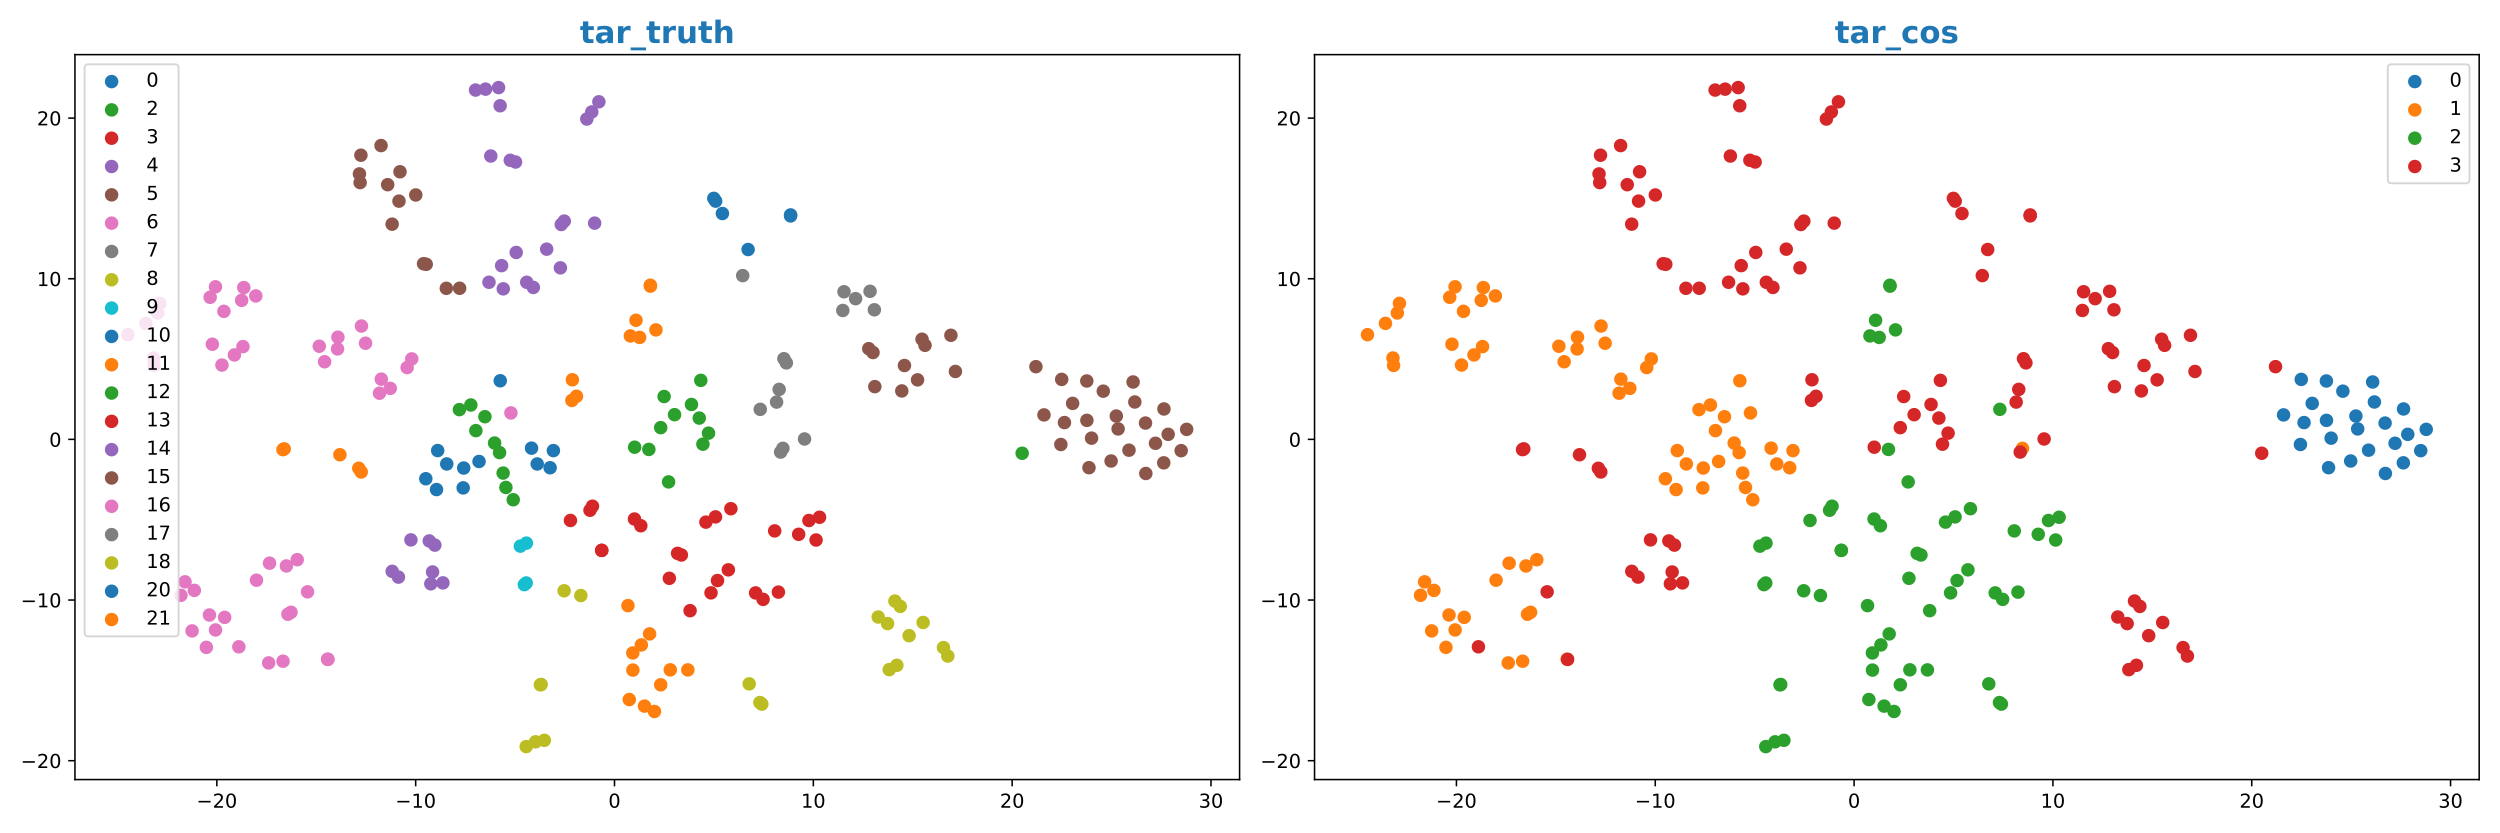 <?xml version="1.0" encoding="utf-8" standalone="no"?>
<!DOCTYPE svg PUBLIC "-//W3C//DTD SVG 1.1//EN"
  "http://www.w3.org/Graphics/SVG/1.1/DTD/svg11.dtd">
<!-- Created with matplotlib (https://matplotlib.org/) -->
<svg height="432pt" version="1.1" viewBox="0 0 1296 432" width="1296pt" xmlns="http://www.w3.org/2000/svg" xmlns:xlink="http://www.w3.org/1999/xlink">
 <defs>
  <style type="text/css">
*{stroke-linecap:butt;stroke-linejoin:round;}
  </style>
 </defs>
 <g id="figure_1">
  <g id="patch_1">
   <path d="M 0 432 
L 1296 432 
L 1296 0 
L 0 0 
z
" style="fill:#ffffff;"/>
  </g>
  <g id="axes_1">
   <g id="patch_2">
    <path d="M 38.86 404.12 
L 642.6 404.12 
L 642.6 28.32 
L 38.86 28.32 
z
" style="fill:#ffffff;"/>
   </g>
   <g id="PathCollection_1">
    <defs>
     <path d="M 0 3 
C 0.796 3 1.559 2.684 2.121 2.121 
C 2.684 1.559 3 0.796 3 0 
C 3 -0.796 2.684 -1.559 2.121 -2.121 
C 1.559 -2.684 0.796 -3 0 -3 
C -0.796 -3 -1.559 -2.684 -2.121 -2.121 
C -2.684 -1.559 -3 -0.796 -3 0 
C -3 0.796 -2.684 1.559 -2.121 2.121 
C -1.559 2.684 -0.796 3 0 3 
z
" id="mf08201bbc7" style="stroke:#1f77b4;"/>
    </defs>
    <g clip-path="url(#pe90802888f)">
     <use style="fill:#1f77b4;stroke:#1f77b4;" x="240.378" xlink:href="#mf08201bbc7" y="242.627"/>
     <use style="fill:#1f77b4;stroke:#1f77b4;" x="240.111" xlink:href="#mf08201bbc7" y="252.92"/>
     <use style="fill:#1f77b4;stroke:#1f77b4;" x="226.291" xlink:href="#mf08201bbc7" y="253.787"/>
     <use style="fill:#1f77b4;stroke:#1f77b4;" x="220.738" xlink:href="#mf08201bbc7" y="248.176"/>
     <use style="fill:#1f77b4;stroke:#1f77b4;" x="286.877" xlink:href="#mf08201bbc7" y="233.586"/>
     <use style="fill:#1f77b4;stroke:#1f77b4;" x="275.549" xlink:href="#mf08201bbc7" y="232.327"/>
     <use style="fill:#1f77b4;stroke:#1f77b4;" x="285.173" xlink:href="#mf08201bbc7" y="242.476"/>
     <use style="fill:#1f77b4;stroke:#1f77b4;" x="278.493" xlink:href="#mf08201bbc7" y="240.513"/>
     <use style="fill:#1f77b4;stroke:#1f77b4;" x="226.899" xlink:href="#mf08201bbc7" y="233.57"/>
     <use style="fill:#1f77b4;stroke:#1f77b4;" x="231.595" xlink:href="#mf08201bbc7" y="240.508"/>
     <use style="fill:#1f77b4;stroke:#1f77b4;" x="248.333" xlink:href="#mf08201bbc7" y="239.23"/>
    </g>
   </g>
   <g id="PathCollection_2">
    <defs>
     <path d="M 0 3 
C 0.796 3 1.559 2.684 2.121 2.121 
C 2.684 1.559 3 0.796 3 0 
C 3 -0.796 2.684 -1.559 2.121 -2.121 
C 1.559 -2.684 0.796 -3 0 -3 
C -0.796 -3 -1.559 -2.684 -2.121 -2.121 
C -2.684 -1.559 -3 -0.796 -3 0 
C -3 0.796 -2.684 1.559 -2.121 2.121 
C -1.559 2.684 -0.796 3 0 3 
z
" id="m61399952cf" style="stroke:#2ca02c;"/>
    </defs>
    <g clip-path="url(#pe90802888f)">
     <use style="fill:#2ca02c;stroke:#2ca02c;" x="266.054" xlink:href="#m61399952cf" y="259.074"/>
     <use style="fill:#2ca02c;stroke:#2ca02c;" x="260.822" xlink:href="#m61399952cf" y="245.237"/>
     <use style="fill:#2ca02c;stroke:#2ca02c;" x="262.258" xlink:href="#m61399952cf" y="252.69"/>
     <use style="fill:#2ca02c;stroke:#2ca02c;" x="258.974" xlink:href="#m61399952cf" y="234.621"/>
     <use style="fill:#2ca02c;stroke:#2ca02c;" x="256.396" xlink:href="#m61399952cf" y="229.673"/>
     <use style="fill:#2ca02c;stroke:#2ca02c;" x="238.148" xlink:href="#m61399952cf" y="212.344"/>
     <use style="fill:#2ca02c;stroke:#2ca02c;" x="246.692" xlink:href="#m61399952cf" y="223.23"/>
     <use style="fill:#2ca02c;stroke:#2ca02c;" x="244.081" xlink:href="#m61399952cf" y="209.949"/>
     <use style="fill:#2ca02c;stroke:#2ca02c;" x="251.379" xlink:href="#m61399952cf" y="216.021"/>
    </g>
   </g>
   <g id="PathCollection_3">
    <defs>
     <path d="M 0 3 
C 0.796 3 1.559 2.684 2.121 2.121 
C 2.684 1.559 3 0.796 3 0 
C 3 -0.796 2.684 -1.559 2.121 -2.121 
C 1.559 -2.684 0.796 -3 0 -3 
C -0.796 -3 -1.559 -2.684 -2.121 -2.121 
C -2.684 -1.559 -3 -0.796 -3 0 
C -3 0.796 -2.684 1.559 -2.121 2.121 
C -1.559 2.684 -0.796 3 0 3 
z
" id="m9c3cfc6fb4" style="stroke:#d62728;"/>
    </defs>
    <g clip-path="url(#pe90802888f)">
     <use style="fill:#d62728;stroke:#d62728;" x="305.861" xlink:href="#m9c3cfc6fb4" y="264.509"/>
     <use style="fill:#d62728;stroke:#d62728;" x="307.139" xlink:href="#m9c3cfc6fb4" y="262.418"/>
     <use style="fill:#d62728;stroke:#d62728;" x="328.914" xlink:href="#m9c3cfc6fb4" y="269.066"/>
     <use style="fill:#d62728;stroke:#d62728;" x="332.202" xlink:href="#m9c3cfc6fb4" y="272.55"/>
     <use style="fill:#d62728;stroke:#d62728;" x="295.712" xlink:href="#m9c3cfc6fb4" y="269.807"/>
     <use style="fill:#d62728;stroke:#d62728;" x="311.949" xlink:href="#m9c3cfc6fb4" y="285.284"/>
     <use style="fill:#d62728;stroke:#d62728;" x="311.913" xlink:href="#m9c3cfc6fb4" y="285.338"/>
    </g>
   </g>
   <g id="PathCollection_4">
    <defs>
     <path d="M 0 3 
C 0.796 3 1.559 2.684 2.121 2.121 
C 2.684 1.559 3 0.796 3 0 
C 3 -0.796 2.684 -1.559 2.121 -2.121 
C 1.559 -2.684 0.796 -3 0 -3 
C -0.796 -3 -1.559 -2.684 -2.121 -2.121 
C -2.684 -1.559 -3 -0.796 -3 0 
C -3 0.796 -2.684 1.559 -2.121 2.121 
C -1.559 2.684 -0.796 3 0 3 
z
" id="mb921bc1e0a" style="stroke:#9467bd;"/>
    </defs>
    <g clip-path="url(#pe90802888f)">
     <use style="fill:#9467bd;stroke:#9467bd;" x="213.029" xlink:href="#mb921bc1e0a" y="279.873"/>
     <use style="fill:#9467bd;stroke:#9467bd;" x="225.423" xlink:href="#mb921bc1e0a" y="282.583"/>
     <use style="fill:#9467bd;stroke:#9467bd;" x="222.535" xlink:href="#mb921bc1e0a" y="280.41"/>
     <use style="fill:#9467bd;stroke:#9467bd;" x="223.332" xlink:href="#mb921bc1e0a" y="302.64"/>
     <use style="fill:#9467bd;stroke:#9467bd;" x="229.601" xlink:href="#mb921bc1e0a" y="302.166"/>
     <use style="fill:#9467bd;stroke:#9467bd;" x="224.245" xlink:href="#mb921bc1e0a" y="296.505"/>
     <use style="fill:#9467bd;stroke:#9467bd;" x="203.312" xlink:href="#mb921bc1e0a" y="296.176"/>
     <use style="fill:#9467bd;stroke:#9467bd;" x="206.552" xlink:href="#mb921bc1e0a" y="299.172"/>
    </g>
   </g>
   <g id="PathCollection_5">
    <defs>
     <path d="M 0 3 
C 0.796 3 1.559 2.684 2.121 2.121 
C 2.684 1.559 3 0.796 3 0 
C 3 -0.796 2.684 -1.559 2.121 -2.121 
C 1.559 -2.684 0.796 -3 0 -3 
C -0.796 -3 -1.559 -2.684 -2.121 -2.121 
C -2.684 -1.559 -3 -0.796 -3 0 
C -3 0.796 -2.684 1.559 -2.121 2.121 
C -1.559 2.684 -0.796 3 0 3 
z
" id="meeec440890" style="stroke:#8c564b;"/>
    </defs>
    <g clip-path="url(#pe90802888f)">
     <use style="fill:#8c564b;stroke:#8c564b;" x="215.534" xlink:href="#meeec440890" y="101.072"/>
     <use style="fill:#8c564b;stroke:#8c564b;" x="206.835" xlink:href="#meeec440890" y="104.259"/>
     <use style="fill:#8c564b;stroke:#8c564b;" x="219.576" xlink:href="#meeec440890" y="136.717"/>
     <use style="fill:#8c564b;stroke:#8c564b;" x="220.949" xlink:href="#meeec440890" y="137.007"/>
     <use style="fill:#8c564b;stroke:#8c564b;" x="231.376" xlink:href="#meeec440890" y="149.461"/>
     <use style="fill:#8c564b;stroke:#8c564b;" x="238.268" xlink:href="#meeec440890" y="149.434"/>
     <use style="fill:#8c564b;stroke:#8c564b;" x="203.279" xlink:href="#meeec440890" y="116.205"/>
     <use style="fill:#8c564b;stroke:#8c564b;" x="207.358" xlink:href="#meeec440890" y="89.036"/>
     <use style="fill:#8c564b;stroke:#8c564b;" x="200.97" xlink:href="#meeec440890" y="95.737"/>
     <use style="fill:#8c564b;stroke:#8c564b;" x="186.685" xlink:href="#meeec440890" y="94.651"/>
     <use style="fill:#8c564b;stroke:#8c564b;" x="187.096" xlink:href="#meeec440890" y="80.463"/>
     <use style="fill:#8c564b;stroke:#8c564b;" x="186.337" xlink:href="#meeec440890" y="90.155"/>
     <use style="fill:#8c564b;stroke:#8c564b;" x="197.536" xlink:href="#meeec440890" y="75.462"/>
    </g>
   </g>
   <g id="PathCollection_6">
    <defs>
     <path d="M 0 3 
C 0.796 3 1.559 2.684 2.121 2.121 
C 2.684 1.559 3 0.796 3 0 
C 3 -0.796 2.684 -1.559 2.121 -2.121 
C 1.559 -2.684 0.796 -3 0 -3 
C -0.796 -3 -1.559 -2.684 -2.121 -2.121 
C -2.684 -1.559 -3 -0.796 -3 0 
C -3 0.796 -2.684 1.559 -2.121 2.121 
C -1.559 2.684 -0.796 3 0 3 
z
" id="m1d2e80d4ff" style="stroke:#e377c2;"/>
    </defs>
    <g clip-path="url(#pe90802888f)">
     <use style="fill:#e377c2;stroke:#e377c2;" x="149.257" xlink:href="#m1d2e80d4ff" y="318.422"/>
     <use style="fill:#e377c2;stroke:#e377c2;" x="150.854" xlink:href="#m1d2e80d4ff" y="317.412"/>
     <use style="fill:#e377c2;stroke:#e377c2;" x="159.436" xlink:href="#m1d2e80d4ff" y="306.807"/>
     <use style="fill:#e377c2;stroke:#e377c2;" x="95.921" xlink:href="#m1d2e80d4ff" y="301.623"/>
     <use style="fill:#e377c2;stroke:#e377c2;" x="111.721" xlink:href="#m1d2e80d4ff" y="326.568"/>
     <use style="fill:#e377c2;stroke:#e377c2;" x="106.979" xlink:href="#m1d2e80d4ff" y="335.594"/>
     <use style="fill:#e377c2;stroke:#e377c2;" x="123.818" xlink:href="#m1d2e80d4ff" y="335.3"/>
     <use style="fill:#e377c2;stroke:#e377c2;" x="99.581" xlink:href="#m1d2e80d4ff" y="327.056"/>
     <use style="fill:#e377c2;stroke:#e377c2;" x="116.459" xlink:href="#m1d2e80d4ff" y="320.035"/>
     <use style="fill:#e377c2;stroke:#e377c2;" x="93.796" xlink:href="#m1d2e80d4ff" y="308.598"/>
     <use style="fill:#e377c2;stroke:#e377c2;" x="100.743" xlink:href="#m1d2e80d4ff" y="306.051"/>
     <use style="fill:#e377c2;stroke:#e377c2;" x="108.568" xlink:href="#m1d2e80d4ff" y="318.811"/>
     <use style="fill:#e377c2;stroke:#e377c2;" x="148.463" xlink:href="#m1d2e80d4ff" y="293.395"/>
     <use style="fill:#e377c2;stroke:#e377c2;" x="154.071" xlink:href="#m1d2e80d4ff" y="290.147"/>
     <use style="fill:#e377c2;stroke:#e377c2;" x="139.73" xlink:href="#m1d2e80d4ff" y="291.952"/>
     <use style="fill:#e377c2;stroke:#e377c2;" x="132.962" xlink:href="#m1d2e80d4ff" y="300.768"/>
     <use style="fill:#e377c2;stroke:#e377c2;" x="170.049" xlink:href="#m1d2e80d4ff" y="341.83"/>
     <use style="fill:#e377c2;stroke:#e377c2;" x="169.805" xlink:href="#m1d2e80d4ff" y="341.726"/>
     <use style="fill:#e377c2;stroke:#e377c2;" x="146.728" xlink:href="#m1d2e80d4ff" y="342.775"/>
     <use style="fill:#e377c2;stroke:#e377c2;" x="139.273" xlink:href="#m1d2e80d4ff" y="343.653"/>
    </g>
   </g>
   <g id="PathCollection_7">
    <defs>
     <path d="M 0 3 
C 0.796 3 1.559 2.684 2.121 2.121 
C 2.684 1.559 3 0.796 3 0 
C 3 -0.796 2.684 -1.559 2.121 -2.121 
C 1.559 -2.684 0.796 -3 0 -3 
C -0.796 -3 -1.559 -2.684 -2.121 -2.121 
C -2.684 -1.559 -3 -0.796 -3 0 
C -3 0.796 -2.684 1.559 -2.121 2.121 
C -1.559 2.684 -0.796 3 0 3 
z
" id="m52ce79a0f8" style="stroke:#7f7f7f;"/>
    </defs>
    <g clip-path="url(#pe90802888f)">
     <use style="fill:#7f7f7f;stroke:#7f7f7f;" x="436.914" xlink:href="#m52ce79a0f8" y="160.947"/>
     <use style="fill:#7f7f7f;stroke:#7f7f7f;" x="443.536" xlink:href="#m52ce79a0f8" y="154.823"/>
     <use style="fill:#7f7f7f;stroke:#7f7f7f;" x="453.272" xlink:href="#m52ce79a0f8" y="160.593"/>
     <use style="fill:#7f7f7f;stroke:#7f7f7f;" x="437.534" xlink:href="#m52ce79a0f8" y="151.242"/>
     <use style="fill:#7f7f7f;stroke:#7f7f7f;" x="451.04" xlink:href="#m52ce79a0f8" y="151.009"/>
     <use style="fill:#7f7f7f;stroke:#7f7f7f;" x="402.578" xlink:href="#m52ce79a0f8" y="208.435"/>
     <use style="fill:#7f7f7f;stroke:#7f7f7f;" x="403.914" xlink:href="#m52ce79a0f8" y="201.859"/>
     <use style="fill:#7f7f7f;stroke:#7f7f7f;" x="394.121" xlink:href="#m52ce79a0f8" y="212.204"/>
     <use style="fill:#7f7f7f;stroke:#7f7f7f;" x="404.677" xlink:href="#m52ce79a0f8" y="234.352"/>
     <use style="fill:#7f7f7f;stroke:#7f7f7f;" x="405.853" xlink:href="#m52ce79a0f8" y="232.418"/>
     <use style="fill:#7f7f7f;stroke:#7f7f7f;" x="417.075" xlink:href="#m52ce79a0f8" y="227.567"/>
     <use style="fill:#7f7f7f;stroke:#7f7f7f;" x="407.641" xlink:href="#m52ce79a0f8" y="188.122"/>
     <use style="fill:#7f7f7f;stroke:#7f7f7f;" x="406.373" xlink:href="#m52ce79a0f8" y="185.952"/>
    </g>
   </g>
   <g id="PathCollection_8">
    <defs>
     <path d="M 0 3 
C 0.796 3 1.559 2.684 2.121 2.121 
C 2.684 1.559 3 0.796 3 0 
C 3 -0.796 2.684 -1.559 2.121 -2.121 
C 1.559 -2.684 0.796 -3 0 -3 
C -0.796 -3 -1.559 -2.684 -2.121 -2.121 
C -2.684 -1.559 -3 -0.796 -3 0 
C -3 0.796 -2.684 1.559 -2.121 2.121 
C -1.559 2.684 -0.796 3 0 3 
z
" id="mdfc5a29cf5" style="stroke:#bcbd22;"/>
    </defs>
    <g clip-path="url(#pe90802888f)">
     <use style="fill:#bcbd22;stroke:#bcbd22;" x="282.176" xlink:href="#mdfc5a29cf5" y="383.78"/>
     <use style="fill:#bcbd22;stroke:#bcbd22;" x="277.595" xlink:href="#mdfc5a29cf5" y="384.566"/>
     <use style="fill:#bcbd22;stroke:#bcbd22;" x="272.787" xlink:href="#mdfc5a29cf5" y="387.038"/>
     <use style="fill:#bcbd22;stroke:#bcbd22;" x="393.932" xlink:href="#mdfc5a29cf5" y="364.197"/>
     <use style="fill:#bcbd22;stroke:#bcbd22;" x="394.937" xlink:href="#mdfc5a29cf5" y="365.003"/>
     <use style="fill:#bcbd22;stroke:#bcbd22;" x="280.54" xlink:href="#mdfc5a29cf5" y="354.83"/>
     <use style="fill:#bcbd22;stroke:#bcbd22;" x="280.138" xlink:href="#mdfc5a29cf5" y="355.013"/>
     <use style="fill:#bcbd22;stroke:#bcbd22;" x="388.388" xlink:href="#mdfc5a29cf5" y="354.514"/>
     <use style="fill:#bcbd22;stroke:#bcbd22;" x="292.442" xlink:href="#mdfc5a29cf5" y="306.259"/>
     <use style="fill:#bcbd22;stroke:#bcbd22;" x="301.106" xlink:href="#mdfc5a29cf5" y="308.724"/>
    </g>
   </g>
   <g id="PathCollection_9">
    <defs>
     <path d="M 0 3 
C 0.796 3 1.559 2.684 2.121 2.121 
C 2.684 1.559 3 0.796 3 0 
C 3 -0.796 2.684 -1.559 2.121 -2.121 
C 1.559 -2.684 0.796 -3 0 -3 
C -0.796 -3 -1.559 -2.684 -2.121 -2.121 
C -2.684 -1.559 -3 -0.796 -3 0 
C -3 0.796 -2.684 1.559 -2.121 2.121 
C -1.559 2.684 -0.796 3 0 3 
z
" id="m3e1a68883d" style="stroke:#17becf;"/>
    </defs>
    <g clip-path="url(#pe90802888f)">
     <use style="fill:#17becf;stroke:#17becf;" x="271.817" xlink:href="#m3e1a68883d" y="303.078"/>
     <use style="fill:#17becf;stroke:#17becf;" x="272.776" xlink:href="#m3e1a68883d" y="302.224"/>
     <use style="fill:#17becf;stroke:#17becf;" x="269.751" xlink:href="#m3e1a68883d" y="283.113"/>
     <use style="fill:#17becf;stroke:#17becf;" x="272.883" xlink:href="#m3e1a68883d" y="281.568"/>
    </g>
   </g>
   <g id="PathCollection_10">
    <g clip-path="url(#pe90802888f)">
     <use style="fill:#1f77b4;stroke:#1f77b4;" x="387.821" xlink:href="#mf08201bbc7" y="129.345"/>
     <use style="fill:#1f77b4;stroke:#1f77b4;" x="409.838" xlink:href="#mf08201bbc7" y="111.923"/>
     <use style="fill:#1f77b4;stroke:#1f77b4;" x="409.849" xlink:href="#mf08201bbc7" y="111.421"/>
     <use style="fill:#1f77b4;stroke:#1f77b4;" x="370.044" xlink:href="#mf08201bbc7" y="102.831"/>
     <use style="fill:#1f77b4;stroke:#1f77b4;" x="374.494" xlink:href="#mf08201bbc7" y="110.687"/>
     <use style="fill:#1f77b4;stroke:#1f77b4;" x="370.991" xlink:href="#mf08201bbc7" y="104.258"/>
    </g>
   </g>
   <g id="PathCollection_11">
    <defs>
     <path d="M 0 3 
C 0.796 3 1.559 2.684 2.121 2.121 
C 2.684 1.559 3 0.796 3 0 
C 3 -0.796 2.684 -1.559 2.121 -2.121 
C 1.559 -2.684 0.796 -3 0 -3 
C -0.796 -3 -1.559 -2.684 -2.121 -2.121 
C -2.684 -1.559 -3 -0.796 -3 0 
C -3 0.796 -2.684 1.559 -2.121 2.121 
C -1.559 2.684 -0.796 3 0 3 
z
" id="ma6b3c793e7" style="stroke:#ff7f0e;"/>
    </defs>
    <g clip-path="url(#pe90802888f)">
     <use style="fill:#ff7f0e;stroke:#ff7f0e;" x="147.336" xlink:href="#ma6b3c793e7" y="232.681"/>
     <use style="fill:#ff7f0e;stroke:#ff7f0e;" x="146.681" xlink:href="#ma6b3c793e7" y="233.088"/>
     <use style="fill:#ff7f0e;stroke:#ff7f0e;" x="176.214" xlink:href="#ma6b3c793e7" y="235.739"/>
     <use style="fill:#ff7f0e;stroke:#ff7f0e;" x="185.984" xlink:href="#ma6b3c793e7" y="242.759"/>
     <use style="fill:#ff7f0e;stroke:#ff7f0e;" x="187.266" xlink:href="#ma6b3c793e7" y="244.666"/>
     <use style="fill:#ff7f0e;stroke:#ff7f0e;" x="296.719" xlink:href="#ma6b3c793e7" y="196.873"/>
     <use style="fill:#ff7f0e;stroke:#ff7f0e;" x="296.467" xlink:href="#ma6b3c793e7" y="207.571"/>
     <use style="fill:#ff7f0e;stroke:#ff7f0e;" x="298.837" xlink:href="#ma6b3c793e7" y="205.433"/>
    </g>
   </g>
   <g id="PathCollection_12">
    <g clip-path="url(#pe90802888f)">
     <use style="fill:#2ca02c;stroke:#2ca02c;" x="529.884" xlink:href="#m61399952cf" y="234.963"/>
     <use style="fill:#2ca02c;stroke:#2ca02c;" x="363.297" xlink:href="#m61399952cf" y="197.189"/>
     <use style="fill:#2ca02c;stroke:#2ca02c;" x="346.595" xlink:href="#m61399952cf" y="249.822"/>
     <use style="fill:#2ca02c;stroke:#2ca02c;" x="336.364" xlink:href="#m61399952cf" y="232.978"/>
     <use style="fill:#2ca02c;stroke:#2ca02c;" x="342.503" xlink:href="#m61399952cf" y="221.689"/>
     <use style="fill:#2ca02c;stroke:#2ca02c;" x="344.272" xlink:href="#m61399952cf" y="205.561"/>
     <use style="fill:#2ca02c;stroke:#2ca02c;" x="364.385" xlink:href="#m61399952cf" y="230.257"/>
     <use style="fill:#2ca02c;stroke:#2ca02c;" x="358.46" xlink:href="#m61399952cf" y="209.676"/>
     <use style="fill:#2ca02c;stroke:#2ca02c;" x="329.009" xlink:href="#m61399952cf" y="231.824"/>
     <use style="fill:#2ca02c;stroke:#2ca02c;" x="349.686" xlink:href="#m61399952cf" y="214.971"/>
     <use style="fill:#2ca02c;stroke:#2ca02c;" x="362.506" xlink:href="#m61399952cf" y="216.739"/>
     <use style="fill:#2ca02c;stroke:#2ca02c;" x="367.294" xlink:href="#m61399952cf" y="224.55"/>
    </g>
   </g>
   <g id="PathCollection_13">
    <g clip-path="url(#pe90802888f)">
     <use style="fill:#d62728;stroke:#d62728;" x="377.575" xlink:href="#m9c3cfc6fb4" y="295.399"/>
     <use style="fill:#d62728;stroke:#d62728;" x="371.95" xlink:href="#m9c3cfc6fb4" y="300.957"/>
     <use style="fill:#d62728;stroke:#d62728;" x="368.591" xlink:href="#m9c3cfc6fb4" y="307.337"/>
     <use style="fill:#d62728;stroke:#d62728;" x="357.739" xlink:href="#m9c3cfc6fb4" y="316.568"/>
     <use style="fill:#d62728;stroke:#d62728;" x="378.884" xlink:href="#m9c3cfc6fb4" y="263.715"/>
     <use style="fill:#d62728;stroke:#d62728;" x="370.922" xlink:href="#m9c3cfc6fb4" y="267.956"/>
     <use style="fill:#d62728;stroke:#d62728;" x="365.942" xlink:href="#m9c3cfc6fb4" y="270.674"/>
     <use style="fill:#d62728;stroke:#d62728;" x="414.028" xlink:href="#m9c3cfc6fb4" y="276.982"/>
     <use style="fill:#d62728;stroke:#d62728;" x="401.597" xlink:href="#m9c3cfc6fb4" y="275.217"/>
     <use style="fill:#d62728;stroke:#d62728;" x="423.055" xlink:href="#m9c3cfc6fb4" y="279.939"/>
     <use style="fill:#d62728;stroke:#d62728;" x="424.854" xlink:href="#m9c3cfc6fb4" y="268.143"/>
     <use style="fill:#d62728;stroke:#d62728;" x="419.355" xlink:href="#m9c3cfc6fb4" y="269.825"/>
     <use style="fill:#d62728;stroke:#d62728;" x="346.99" xlink:href="#m9c3cfc6fb4" y="299.783"/>
     <use style="fill:#d62728;stroke:#d62728;" x="351.255" xlink:href="#m9c3cfc6fb4" y="286.867"/>
     <use style="fill:#d62728;stroke:#d62728;" x="353.221" xlink:href="#m9c3cfc6fb4" y="287.709"/>
     <use style="fill:#d62728;stroke:#d62728;" x="403.517" xlink:href="#m9c3cfc6fb4" y="306.951"/>
     <use style="fill:#d62728;stroke:#d62728;" x="391.707" xlink:href="#m9c3cfc6fb4" y="307.376"/>
     <use style="fill:#d62728;stroke:#d62728;" x="395.577" xlink:href="#m9c3cfc6fb4" y="310.711"/>
    </g>
   </g>
   <g id="PathCollection_14">
    <g clip-path="url(#pe90802888f)">
     <use style="fill:#9467bd;stroke:#9467bd;" x="306.776" xlink:href="#mb921bc1e0a" y="58.037"/>
     <use style="fill:#9467bd;stroke:#9467bd;" x="304.197" xlink:href="#mb921bc1e0a" y="61.707"/>
     <use style="fill:#9467bd;stroke:#9467bd;" x="310.449" xlink:href="#mb921bc1e0a" y="52.772"/>
     <use style="fill:#9467bd;stroke:#9467bd;" x="258.462" xlink:href="#mb921bc1e0a" y="45.402"/>
     <use style="fill:#9467bd;stroke:#9467bd;" x="246.521" xlink:href="#mb921bc1e0a" y="46.694"/>
     <use style="fill:#9467bd;stroke:#9467bd;" x="259.281" xlink:href="#mb921bc1e0a" y="54.826"/>
     <use style="fill:#9467bd;stroke:#9467bd;" x="251.714" xlink:href="#mb921bc1e0a" y="46.21"/>
     <use style="fill:#9467bd;stroke:#9467bd;" x="267.256" xlink:href="#mb921bc1e0a" y="83.986"/>
     <use style="fill:#9467bd;stroke:#9467bd;" x="254.42" xlink:href="#mb921bc1e0a" y="80.88"/>
     <use style="fill:#9467bd;stroke:#9467bd;" x="264.53" xlink:href="#mb921bc1e0a" y="83.091"/>
     <use style="fill:#9467bd;stroke:#9467bd;" x="267.597" xlink:href="#mb921bc1e0a" y="130.873"/>
     <use style="fill:#9467bd;stroke:#9467bd;" x="260.043" xlink:href="#mb921bc1e0a" y="137.704"/>
     <use style="fill:#9467bd;stroke:#9467bd;" x="253.489" xlink:href="#mb921bc1e0a" y="146.326"/>
     <use style="fill:#9467bd;stroke:#9467bd;" x="308.267" xlink:href="#mb921bc1e0a" y="115.668"/>
     <use style="fill:#9467bd;stroke:#9467bd;" x="283.397" xlink:href="#mb921bc1e0a" y="129.166"/>
     <use style="fill:#9467bd;stroke:#9467bd;" x="292.507" xlink:href="#mb921bc1e0a" y="114.62"/>
     <use style="fill:#9467bd;stroke:#9467bd;" x="276.481" xlink:href="#mb921bc1e0a" y="149.006"/>
     <use style="fill:#9467bd;stroke:#9467bd;" x="273.064" xlink:href="#mb921bc1e0a" y="146.336"/>
     <use style="fill:#9467bd;stroke:#9467bd;" x="260.887" xlink:href="#mb921bc1e0a" y="149.736"/>
     <use style="fill:#9467bd;stroke:#9467bd;" x="290.962" xlink:href="#mb921bc1e0a" y="116.379"/>
     <use style="fill:#9467bd;stroke:#9467bd;" x="290.504" xlink:href="#mb921bc1e0a" y="138.848"/>
    </g>
   </g>
   <g id="PathCollection_15">
    <g clip-path="url(#pe90802888f)">
     <use style="fill:#8c564b;stroke:#8c564b;" x="587.391" xlink:href="#meeec440890" y="198.022"/>
     <use style="fill:#8c564b;stroke:#8c564b;" x="588.291" xlink:href="#meeec440890" y="208.387"/>
     <use style="fill:#8c564b;stroke:#8c564b;" x="571.938" xlink:href="#meeec440890" y="202.781"/>
     <use style="fill:#8c564b;stroke:#8c564b;" x="550.376" xlink:href="#meeec440890" y="196.683"/>
     <use style="fill:#8c564b;stroke:#8c564b;" x="492.951" xlink:href="#meeec440890" y="173.807"/>
     <use style="fill:#8c564b;stroke:#8c564b;" x="537.022" xlink:href="#meeec440890" y="190.069"/>
     <use style="fill:#8c564b;stroke:#8c564b;" x="563.395" xlink:href="#meeec440890" y="197.503"/>
     <use style="fill:#8c564b;stroke:#8c564b;" x="593.993" xlink:href="#meeec440890" y="245.448"/>
     <use style="fill:#8c564b;stroke:#8c564b;" x="603.289" xlink:href="#meeec440890" y="239.932"/>
     <use style="fill:#8c564b;stroke:#8c564b;" x="615.157" xlink:href="#meeec440890" y="222.58"/>
     <use style="fill:#8c564b;stroke:#8c564b;" x="599.006" xlink:href="#meeec440890" y="229.8"/>
     <use style="fill:#8c564b;stroke:#8c564b;" x="605.586" xlink:href="#meeec440890" y="225.156"/>
     <use style="fill:#8c564b;stroke:#8c564b;" x="612.312" xlink:href="#meeec440890" y="233.626"/>
     <use style="fill:#8c564b;stroke:#8c564b;" x="585.268" xlink:href="#meeec440890" y="233.377"/>
     <use style="fill:#8c564b;stroke:#8c564b;" x="564.525" xlink:href="#meeec440890" y="242.446"/>
     <use style="fill:#8c564b;stroke:#8c564b;" x="450.369" xlink:href="#meeec440890" y="180.75"/>
     <use style="fill:#8c564b;stroke:#8c564b;" x="575.997" xlink:href="#meeec440890" y="238.988"/>
     <use style="fill:#8c564b;stroke:#8c564b;" x="452.567" xlink:href="#meeec440890" y="182.743"/>
     <use style="fill:#8c564b;stroke:#8c564b;" x="565.861" xlink:href="#meeec440890" y="227.134"/>
     <use style="fill:#8c564b;stroke:#8c564b;" x="593.831" xlink:href="#meeec440890" y="219.319"/>
     <use style="fill:#8c564b;stroke:#8c564b;" x="549.948" xlink:href="#meeec440890" y="230.426"/>
     <use style="fill:#8c564b;stroke:#8c564b;" x="603.392" xlink:href="#meeec440890" y="212.007"/>
     <use style="fill:#8c564b;stroke:#8c564b;" x="453.512" xlink:href="#meeec440890" y="200.433"/>
     <use style="fill:#8c564b;stroke:#8c564b;" x="551.81" xlink:href="#meeec440890" y="219.063"/>
     <use style="fill:#8c564b;stroke:#8c564b;" x="556.052" xlink:href="#meeec440890" y="209.117"/>
     <use style="fill:#8c564b;stroke:#8c564b;" x="477.988" xlink:href="#meeec440890" y="175.865"/>
     <use style="fill:#8c564b;stroke:#8c564b;" x="541.199" xlink:href="#meeec440890" y="215.084"/>
     <use style="fill:#8c564b;stroke:#8c564b;" x="479.53" xlink:href="#meeec440890" y="179.013"/>
     <use style="fill:#8c564b;stroke:#8c564b;" x="578.696" xlink:href="#meeec440890" y="215.68"/>
     <use style="fill:#8c564b;stroke:#8c564b;" x="579.628" xlink:href="#meeec440890" y="222.344"/>
     <use style="fill:#8c564b;stroke:#8c564b;" x="563.445" xlink:href="#meeec440890" y="217.912"/>
     <use style="fill:#8c564b;stroke:#8c564b;" x="468.866" xlink:href="#meeec440890" y="189.472"/>
     <use style="fill:#8c564b;stroke:#8c564b;" x="467.489" xlink:href="#meeec440890" y="202.663"/>
     <use style="fill:#8c564b;stroke:#8c564b;" x="475.655" xlink:href="#meeec440890" y="196.915"/>
     <use style="fill:#8c564b;stroke:#8c564b;" x="495.287" xlink:href="#meeec440890" y="192.568"/>
    </g>
   </g>
   <g id="PathCollection_16">
    <g clip-path="url(#pe90802888f)">
     <use style="fill:#e377c2;stroke:#e377c2;" x="211.064" xlink:href="#m1d2e80d4ff" y="190.54"/>
     <use style="fill:#e377c2;stroke:#e377c2;" x="264.859" xlink:href="#m1d2e80d4ff" y="214.063"/>
     <use style="fill:#e377c2;stroke:#e377c2;" x="197.662" xlink:href="#m1d2e80d4ff" y="196.556"/>
     <use style="fill:#e377c2;stroke:#e377c2;" x="196.739" xlink:href="#m1d2e80d4ff" y="203.844"/>
     <use style="fill:#e377c2;stroke:#e377c2;" x="202.312" xlink:href="#m1d2e80d4ff" y="201.323"/>
     <use style="fill:#e377c2;stroke:#e377c2;" x="213.444" xlink:href="#m1d2e80d4ff" y="186.048"/>
     <use style="fill:#e377c2;stroke:#e377c2;" x="189.499" xlink:href="#m1d2e80d4ff" y="177.929"/>
     <use style="fill:#e377c2;stroke:#e377c2;" x="187.386" xlink:href="#m1d2e80d4ff" y="169.018"/>
     <use style="fill:#e377c2;stroke:#e377c2;" x="165.508" xlink:href="#m1d2e80d4ff" y="179.486"/>
     <use style="fill:#e377c2;stroke:#e377c2;" x="174.991" xlink:href="#m1d2e80d4ff" y="180.885"/>
     <use style="fill:#e377c2;stroke:#e377c2;" x="175.171" xlink:href="#m1d2e80d4ff" y="174.806"/>
     <use style="fill:#e377c2;stroke:#e377c2;" x="168.268" xlink:href="#m1d2e80d4ff" y="187.527"/>
     <use style="fill:#e377c2;stroke:#e377c2;" x="125.278" xlink:href="#m1d2e80d4ff" y="155.696"/>
     <use style="fill:#e377c2;stroke:#e377c2;" x="111.696" xlink:href="#m1d2e80d4ff" y="148.679"/>
     <use style="fill:#e377c2;stroke:#e377c2;" x="116.079" xlink:href="#m1d2e80d4ff" y="161.391"/>
     <use style="fill:#e377c2;stroke:#e377c2;" x="132.599" xlink:href="#m1d2e80d4ff" y="153.411"/>
     <use style="fill:#e377c2;stroke:#e377c2;" x="126.377" xlink:href="#m1d2e80d4ff" y="149.085"/>
     <use style="fill:#e377c2;stroke:#e377c2;" x="108.942" xlink:href="#m1d2e80d4ff" y="154.121"/>
     <use style="fill:#e377c2;stroke:#e377c2;" x="79.513" xlink:href="#m1d2e80d4ff" y="185.591"/>
     <use style="fill:#e377c2;stroke:#e377c2;" x="66.303" xlink:href="#m1d2e80d4ff" y="173.502"/>
     <use style="fill:#e377c2;stroke:#e377c2;" x="75.627" xlink:href="#m1d2e80d4ff" y="167.633"/>
     <use style="fill:#e377c2;stroke:#e377c2;" x="82.88" xlink:href="#m1d2e80d4ff" y="157.256"/>
     <use style="fill:#e377c2;stroke:#e377c2;" x="79.834" xlink:href="#m1d2e80d4ff" y="189.446"/>
     <use style="fill:#e377c2;stroke:#e377c2;" x="81.786" xlink:href="#m1d2e80d4ff" y="162.244"/>
     <use style="fill:#e377c2;stroke:#e377c2;" x="115.058" xlink:href="#m1d2e80d4ff" y="189.238"/>
     <use style="fill:#e377c2;stroke:#e377c2;" x="121.518" xlink:href="#m1d2e80d4ff" y="183.996"/>
     <use style="fill:#e377c2;stroke:#e377c2;" x="110.087" xlink:href="#m1d2e80d4ff" y="178.449"/>
     <use style="fill:#e377c2;stroke:#e377c2;" x="125.954" xlink:href="#m1d2e80d4ff" y="179.676"/>
    </g>
   </g>
   <g id="PathCollection_17">
    <g clip-path="url(#pe90802888f)">
     <use style="fill:#7f7f7f;stroke:#7f7f7f;" x="385.024" xlink:href="#m52ce79a0f8" y="142.875"/>
    </g>
   </g>
   <g id="PathCollection_18">
    <g clip-path="url(#pe90802888f)">
     <use style="fill:#bcbd22;stroke:#bcbd22;" x="471.285" xlink:href="#mdfc5a29cf5" y="329.532"/>
     <use style="fill:#bcbd22;stroke:#bcbd22;" x="464.927" xlink:href="#mdfc5a29cf5" y="344.885"/>
     <use style="fill:#bcbd22;stroke:#bcbd22;" x="478.554" xlink:href="#mdfc5a29cf5" y="322.699"/>
     <use style="fill:#bcbd22;stroke:#bcbd22;" x="460.987" xlink:href="#mdfc5a29cf5" y="347.131"/>
     <use style="fill:#bcbd22;stroke:#bcbd22;" x="460.123" xlink:href="#mdfc5a29cf5" y="323.262"/>
     <use style="fill:#bcbd22;stroke:#bcbd22;" x="491.349" xlink:href="#mdfc5a29cf5" y="340.094"/>
     <use style="fill:#bcbd22;stroke:#bcbd22;" x="466.704" xlink:href="#mdfc5a29cf5" y="314.361"/>
     <use style="fill:#bcbd22;stroke:#bcbd22;" x="489.099" xlink:href="#mdfc5a29cf5" y="335.697"/>
     <use style="fill:#bcbd22;stroke:#bcbd22;" x="455.258" xlink:href="#mdfc5a29cf5" y="319.854"/>
     <use style="fill:#bcbd22;stroke:#bcbd22;" x="463.928" xlink:href="#mdfc5a29cf5" y="311.585"/>
    </g>
   </g>
   <g id="PathCollection_19">
    <g clip-path="url(#pe90802888f)">
     <use style="fill:#1f77b4;stroke:#1f77b4;" x="259.329" xlink:href="#mf08201bbc7" y="197.386"/>
    </g>
   </g>
   <g id="PathCollection_20">
    <g clip-path="url(#pe90802888f)">
     <use style="fill:#ff7f0e;stroke:#ff7f0e;" x="340.039" xlink:href="#ma6b3c793e7" y="171.006"/>
     <use style="fill:#ff7f0e;stroke:#ff7f0e;" x="331.576" xlink:href="#ma6b3c793e7" y="174.917"/>
     <use style="fill:#ff7f0e;stroke:#ff7f0e;" x="326.788" xlink:href="#ma6b3c793e7" y="174.144"/>
     <use style="fill:#ff7f0e;stroke:#ff7f0e;" x="329.703" xlink:href="#ma6b3c793e7" y="166.031"/>
     <use style="fill:#ff7f0e;stroke:#ff7f0e;" x="337.137" xlink:href="#ma6b3c793e7" y="147.872"/>
     <use style="fill:#ff7f0e;stroke:#ff7f0e;" x="337.181" xlink:href="#ma6b3c793e7" y="148.335"/>
     <use style="fill:#ff7f0e;stroke:#ff7f0e;" x="339.271" xlink:href="#ma6b3c793e7" y="368.836"/>
     <use style="fill:#ff7f0e;stroke:#ff7f0e;" x="334.124" xlink:href="#ma6b3c793e7" y="366.048"/>
     <use style="fill:#ff7f0e;stroke:#ff7f0e;" x="336.749" xlink:href="#ma6b3c793e7" y="328.621"/>
     <use style="fill:#ff7f0e;stroke:#ff7f0e;" x="332.458" xlink:href="#ma6b3c793e7" y="334.331"/>
     <use style="fill:#ff7f0e;stroke:#ff7f0e;" x="328.056" xlink:href="#ma6b3c793e7" y="338.483"/>
     <use style="fill:#ff7f0e;stroke:#ff7f0e;" x="328.088" xlink:href="#ma6b3c793e7" y="347.374"/>
     <use style="fill:#ff7f0e;stroke:#ff7f0e;" x="342.522" xlink:href="#ma6b3c793e7" y="354.999"/>
     <use style="fill:#ff7f0e;stroke:#ff7f0e;" x="347.475" xlink:href="#ma6b3c793e7" y="347.239"/>
     <use style="fill:#ff7f0e;stroke:#ff7f0e;" x="356.579" xlink:href="#ma6b3c793e7" y="347.276"/>
     <use style="fill:#ff7f0e;stroke:#ff7f0e;" x="325.534" xlink:href="#ma6b3c793e7" y="313.959"/>
     <use style="fill:#ff7f0e;stroke:#ff7f0e;" x="326.222" xlink:href="#ma6b3c793e7" y="362.636"/>
    </g>
   </g>
   <g id="matplotlib.axis_1">
    <g id="xtick_1">
     <g id="line2d_1">
      <defs>
       <path d="M 0 0 
L 0 3.5 
" id="mafa79100e5" style="stroke:#000000;stroke-width:0.8;"/>
      </defs>
      <g>
       <use style="stroke:#000000;stroke-width:0.8;" x="112.413" xlink:href="#mafa79100e5" y="404.12"/>
      </g>
     </g>
     <g id="text_1">
      <!-- −20 -->
      <defs>
       <path d="M 10.594 35.5 
L 73.188 35.5 
L 73.188 27.203 
L 10.594 27.203 
z
" id="DejaVuSans-8722"/>
       <path d="M 19.188 8.297 
L 53.609 8.297 
L 53.609 0 
L 7.328 0 
L 7.328 8.297 
Q 12.938 14.109 22.625 23.891 
Q 32.328 33.688 34.812 36.531 
Q 39.547 41.844 41.422 45.531 
Q 43.312 49.219 43.312 52.781 
Q 43.312 58.594 39.234 62.25 
Q 35.156 65.922 28.609 65.922 
Q 23.969 65.922 18.812 64.312 
Q 13.672 62.703 7.812 59.422 
L 7.812 69.391 
Q 13.766 71.781 18.938 73 
Q 24.125 74.219 28.422 74.219 
Q 39.75 74.219 46.484 68.547 
Q 53.219 62.891 53.219 53.422 
Q 53.219 48.922 51.531 44.891 
Q 49.859 40.875 45.406 35.406 
Q 44.188 33.984 37.641 27.219 
Q 31.109 20.453 19.188 8.297 
z
" id="DejaVuSans-50"/>
       <path d="M 31.781 66.406 
Q 24.172 66.406 20.328 58.906 
Q 16.5 51.422 16.5 36.375 
Q 16.5 21.391 20.328 13.891 
Q 24.172 6.391 31.781 6.391 
Q 39.453 6.391 43.281 13.891 
Q 47.125 21.391 47.125 36.375 
Q 47.125 51.422 43.281 58.906 
Q 39.453 66.406 31.781 66.406 
z
M 31.781 74.219 
Q 44.047 74.219 50.516 64.516 
Q 56.984 54.828 56.984 36.375 
Q 56.984 17.969 50.516 8.266 
Q 44.047 -1.422 31.781 -1.422 
Q 19.531 -1.422 13.062 8.266 
Q 6.594 17.969 6.594 36.375 
Q 6.594 54.828 13.062 64.516 
Q 19.531 74.219 31.781 74.219 
z
" id="DejaVuSans-48"/>
      </defs>
      <g transform="translate(101.861 418.718)scale(0.1 -0.1)">
       <use xlink:href="#DejaVuSans-8722"/>
       <use x="83.789" xlink:href="#DejaVuSans-50"/>
       <use x="147.412" xlink:href="#DejaVuSans-48"/>
      </g>
     </g>
    </g>
    <g id="xtick_2">
     <g id="line2d_2">
      <g>
       <use style="stroke:#000000;stroke-width:0.8;" x="215.485" xlink:href="#mafa79100e5" y="404.12"/>
      </g>
     </g>
     <g id="text_2">
      <!-- −10 -->
      <defs>
       <path d="M 12.406 8.297 
L 28.516 8.297 
L 28.516 63.922 
L 10.984 60.406 
L 10.984 69.391 
L 28.422 72.906 
L 38.281 72.906 
L 38.281 8.297 
L 54.391 8.297 
L 54.391 0 
L 12.406 0 
z
" id="DejaVuSans-49"/>
      </defs>
      <g transform="translate(204.933 418.718)scale(0.1 -0.1)">
       <use xlink:href="#DejaVuSans-8722"/>
       <use x="83.789" xlink:href="#DejaVuSans-49"/>
       <use x="147.412" xlink:href="#DejaVuSans-48"/>
      </g>
     </g>
    </g>
    <g id="xtick_3">
     <g id="line2d_3">
      <g>
       <use style="stroke:#000000;stroke-width:0.8;" x="318.557" xlink:href="#mafa79100e5" y="404.12"/>
      </g>
     </g>
     <g id="text_3">
      <!-- 0 -->
      <g transform="translate(315.376 418.718)scale(0.1 -0.1)">
       <use xlink:href="#DejaVuSans-48"/>
      </g>
     </g>
    </g>
    <g id="xtick_4">
     <g id="line2d_4">
      <g>
       <use style="stroke:#000000;stroke-width:0.8;" x="421.629" xlink:href="#mafa79100e5" y="404.12"/>
      </g>
     </g>
     <g id="text_4">
      <!-- 10 -->
      <g transform="translate(415.267 418.718)scale(0.1 -0.1)">
       <use xlink:href="#DejaVuSans-49"/>
       <use x="63.623" xlink:href="#DejaVuSans-48"/>
      </g>
     </g>
    </g>
    <g id="xtick_5">
     <g id="line2d_5">
      <g>
       <use style="stroke:#000000;stroke-width:0.8;" x="524.702" xlink:href="#mafa79100e5" y="404.12"/>
      </g>
     </g>
     <g id="text_5">
      <!-- 20 -->
      <g transform="translate(518.339 418.718)scale(0.1 -0.1)">
       <use xlink:href="#DejaVuSans-50"/>
       <use x="63.623" xlink:href="#DejaVuSans-48"/>
      </g>
     </g>
    </g>
    <g id="xtick_6">
     <g id="line2d_6">
      <g>
       <use style="stroke:#000000;stroke-width:0.8;" x="627.774" xlink:href="#mafa79100e5" y="404.12"/>
      </g>
     </g>
     <g id="text_6">
      <!-- 30 -->
      <defs>
       <path d="M 40.578 39.312 
Q 47.656 37.797 51.625 33 
Q 55.609 28.219 55.609 21.188 
Q 55.609 10.406 48.188 4.484 
Q 40.766 -1.422 27.094 -1.422 
Q 22.516 -1.422 17.656 -0.516 
Q 12.797 0.391 7.625 2.203 
L 7.625 11.719 
Q 11.719 9.328 16.594 8.109 
Q 21.484 6.891 26.812 6.891 
Q 36.078 6.891 40.938 10.547 
Q 45.797 14.203 45.797 21.188 
Q 45.797 27.641 41.281 31.266 
Q 36.766 34.906 28.719 34.906 
L 20.219 34.906 
L 20.219 43.016 
L 29.109 43.016 
Q 36.375 43.016 40.234 45.922 
Q 44.094 48.828 44.094 54.297 
Q 44.094 59.906 40.109 62.906 
Q 36.141 65.922 28.719 65.922 
Q 24.656 65.922 20.016 65.031 
Q 15.375 64.156 9.812 62.312 
L 9.812 71.094 
Q 15.438 72.656 20.344 73.438 
Q 25.25 74.219 29.594 74.219 
Q 40.828 74.219 47.359 69.109 
Q 53.906 64.016 53.906 55.328 
Q 53.906 49.266 50.438 45.094 
Q 46.969 40.922 40.578 39.312 
z
" id="DejaVuSans-51"/>
      </defs>
      <g transform="translate(621.411 418.718)scale(0.1 -0.1)">
       <use xlink:href="#DejaVuSans-51"/>
       <use x="63.623" xlink:href="#DejaVuSans-48"/>
      </g>
     </g>
    </g>
   </g>
   <g id="matplotlib.axis_2">
    <g id="ytick_1">
     <g id="line2d_7">
      <defs>
       <path d="M 0 0 
L -3.5 0 
" id="m2e1032138b" style="stroke:#000000;stroke-width:0.8;"/>
      </defs>
      <g>
       <use style="stroke:#000000;stroke-width:0.8;" x="38.86" xlink:href="#m2e1032138b" y="394.335"/>
      </g>
     </g>
     <g id="text_7">
      <!-- −20 -->
      <g transform="translate(10.755 398.134)scale(0.1 -0.1)">
       <use xlink:href="#DejaVuSans-8722"/>
       <use x="83.789" xlink:href="#DejaVuSans-50"/>
       <use x="147.412" xlink:href="#DejaVuSans-48"/>
      </g>
     </g>
    </g>
    <g id="ytick_2">
     <g id="line2d_8">
      <g>
       <use style="stroke:#000000;stroke-width:0.8;" x="38.86" xlink:href="#m2e1032138b" y="311.056"/>
      </g>
     </g>
     <g id="text_8">
      <!-- −10 -->
      <g transform="translate(10.755 314.855)scale(0.1 -0.1)">
       <use xlink:href="#DejaVuSans-8722"/>
       <use x="83.789" xlink:href="#DejaVuSans-49"/>
       <use x="147.412" xlink:href="#DejaVuSans-48"/>
      </g>
     </g>
    </g>
    <g id="ytick_3">
     <g id="line2d_9">
      <g>
       <use style="stroke:#000000;stroke-width:0.8;" x="38.86" xlink:href="#m2e1032138b" y="227.777"/>
      </g>
     </g>
     <g id="text_9">
      <!-- 0 -->
      <g transform="translate(25.497 231.576)scale(0.1 -0.1)">
       <use xlink:href="#DejaVuSans-48"/>
      </g>
     </g>
    </g>
    <g id="ytick_4">
     <g id="line2d_10">
      <g>
       <use style="stroke:#000000;stroke-width:0.8;" x="38.86" xlink:href="#m2e1032138b" y="144.498"/>
      </g>
     </g>
     <g id="text_10">
      <!-- 10 -->
      <g transform="translate(19.135 148.297)scale(0.1 -0.1)">
       <use xlink:href="#DejaVuSans-49"/>
       <use x="63.623" xlink:href="#DejaVuSans-48"/>
      </g>
     </g>
    </g>
    <g id="ytick_5">
     <g id="line2d_11">
      <g>
       <use style="stroke:#000000;stroke-width:0.8;" x="38.86" xlink:href="#m2e1032138b" y="61.219"/>
      </g>
     </g>
     <g id="text_11">
      <!-- 20 -->
      <g transform="translate(19.135 65.018)scale(0.1 -0.1)">
       <use xlink:href="#DejaVuSans-50"/>
       <use x="63.623" xlink:href="#DejaVuSans-48"/>
      </g>
     </g>
    </g>
   </g>
   <g id="patch_3">
    <path d="M 38.86 404.12 
L 38.86 28.32 
" style="fill:none;stroke:#000000;stroke-linecap:square;stroke-linejoin:miter;stroke-width:0.8;"/>
   </g>
   <g id="patch_4">
    <path d="M 642.6 404.12 
L 642.6 28.32 
" style="fill:none;stroke:#000000;stroke-linecap:square;stroke-linejoin:miter;stroke-width:0.8;"/>
   </g>
   <g id="patch_5">
    <path d="M 38.86 404.12 
L 642.6 404.12 
" style="fill:none;stroke:#000000;stroke-linecap:square;stroke-linejoin:miter;stroke-width:0.8;"/>
   </g>
   <g id="patch_6">
    <path d="M 38.86 28.32 
L 642.6 28.32 
" style="fill:none;stroke:#000000;stroke-linecap:square;stroke-linejoin:miter;stroke-width:0.8;"/>
   </g>
   <g id="text_12">
    <!-- tar_truth -->
    <defs>
     <path d="M 27.484 70.219 
L 27.484 54.688 
L 45.516 54.688 
L 45.516 42.188 
L 27.484 42.188 
L 27.484 19 
Q 27.484 15.188 29 13.844 
Q 30.516 12.5 35.016 12.5 
L 44 12.5 
L 44 0 
L 29 0 
Q 18.656 0 14.328 4.312 
Q 10.016 8.641 10.016 19 
L 10.016 42.188 
L 1.312 42.188 
L 1.312 54.688 
L 10.016 54.688 
L 10.016 70.219 
z
" id="DejaVuSans-Bold-116"/>
     <path d="M 32.906 24.609 
Q 27.438 24.609 24.672 22.75 
Q 21.922 20.906 21.922 17.281 
Q 21.922 13.969 24.141 12.078 
Q 26.375 10.203 30.328 10.203 
Q 35.25 10.203 38.625 13.734 
Q 42 17.281 42 22.609 
L 42 24.609 
z
M 59.625 31.203 
L 59.625 0 
L 42 0 
L 42 8.109 
Q 38.484 3.125 34.078 0.844 
Q 29.688 -1.422 23.391 -1.422 
Q 14.891 -1.422 9.594 3.531 
Q 4.297 8.5 4.297 16.406 
Q 4.297 26.031 10.906 30.516 
Q 17.531 35.016 31.688 35.016 
L 42 35.016 
L 42 36.375 
Q 42 40.531 38.719 42.453 
Q 35.453 44.391 28.516 44.391 
Q 22.906 44.391 18.062 43.266 
Q 13.234 42.141 9.078 39.891 
L 9.078 53.219 
Q 14.703 54.594 20.359 55.297 
Q 26.031 56 31.688 56 
Q 46.484 56 53.047 50.172 
Q 59.625 44.344 59.625 31.203 
z
" id="DejaVuSans-Bold-97"/>
     <path d="M 49.031 39.797 
Q 46.734 40.875 44.453 41.375 
Q 42.188 41.891 39.891 41.891 
Q 33.156 41.891 29.516 37.562 
Q 25.875 33.25 25.875 25.203 
L 25.875 0 
L 8.406 0 
L 8.406 54.688 
L 25.875 54.688 
L 25.875 45.703 
Q 29.25 51.078 33.609 53.531 
Q 37.984 56 44.094 56 
Q 44.969 56 45.984 55.922 
Q 47.016 55.859 48.969 55.609 
z
" id="DejaVuSans-Bold-114"/>
     <path d="M 50 -14.312 
L 50 -23.578 
L 0 -23.578 
L 0 -14.312 
z
" id="DejaVuSans-Bold-95"/>
     <path d="M 7.812 21.297 
L 7.812 54.688 
L 25.391 54.688 
L 25.391 49.219 
Q 25.391 44.781 25.344 38.062 
Q 25.297 31.344 25.297 29.109 
Q 25.297 22.516 25.641 19.609 
Q 25.984 16.703 26.812 15.375 
Q 27.875 13.672 29.609 12.734 
Q 31.344 11.812 33.594 11.812 
Q 39.062 11.812 42.188 16.016 
Q 45.312 20.219 45.312 27.688 
L 45.312 54.688 
L 62.797 54.688 
L 62.797 0 
L 45.312 0 
L 45.312 7.906 
Q 41.359 3.125 36.938 0.844 
Q 32.516 -1.422 27.203 -1.422 
Q 17.719 -1.422 12.766 4.391 
Q 7.812 10.203 7.812 21.297 
z
" id="DejaVuSans-Bold-117"/>
     <path d="M 63.375 33.297 
L 63.375 0 
L 45.797 0 
L 45.797 5.422 
L 45.797 25.391 
Q 45.797 32.562 45.484 35.25 
Q 45.172 37.938 44.391 39.203 
Q 43.359 40.922 41.594 41.875 
Q 39.844 42.828 37.594 42.828 
Q 32.125 42.828 29 38.594 
Q 25.875 34.375 25.875 26.906 
L 25.875 0 
L 8.406 0 
L 8.406 75.984 
L 25.875 75.984 
L 25.875 46.688 
Q 29.828 51.469 34.266 53.734 
Q 38.719 56 44.094 56 
Q 53.562 56 58.469 50.188 
Q 63.375 44.391 63.375 33.297 
z
" id="DejaVuSans-Bold-104"/>
    </defs>
    <g style="fill:#1f77b4;" transform="translate(300.58 22.32)scale(0.16 -0.16)">
     <use xlink:href="#DejaVuSans-Bold-116"/>
     <use x="47.803" xlink:href="#DejaVuSans-Bold-97"/>
     <use x="115.283" xlink:href="#DejaVuSans-Bold-114"/>
     <use x="164.6" xlink:href="#DejaVuSans-Bold-95"/>
     <use x="214.6" xlink:href="#DejaVuSans-Bold-116"/>
     <use x="262.402" xlink:href="#DejaVuSans-Bold-114"/>
     <use x="311.719" xlink:href="#DejaVuSans-Bold-117"/>
     <use x="382.91" xlink:href="#DejaVuSans-Bold-116"/>
     <use x="430.713" xlink:href="#DejaVuSans-Bold-104"/>
    </g>
   </g>
   <g id="legend_1">
    <g id="patch_7">
     <path d="M 45.86 329.882 
L 90.585 329.882 
Q 92.585 329.882 92.585 327.882 
L 92.585 35.32 
Q 92.585 33.32 90.585 33.32 
L 45.86 33.32 
Q 43.86 33.32 43.86 35.32 
L 43.86 327.882 
Q 43.86 329.882 45.86 329.882 
z
" style="fill:#ffffff;opacity:0.8;stroke:#cccccc;stroke-linejoin:miter;"/>
    </g>
    <g id="PathCollection_21">
     <g>
      <use style="fill:#1f77b4;stroke:#1f77b4;" x="57.86" xlink:href="#mf08201bbc7" y="42.293"/>
     </g>
    </g>
    <g id="text_13">
     <!-- 0 -->
     <g transform="translate(75.86 44.918)scale(0.1 -0.1)">
      <use xlink:href="#DejaVuSans-48"/>
     </g>
    </g>
    <g id="PathCollection_22">
     <g>
      <use style="fill:#2ca02c;stroke:#2ca02c;" x="57.86" xlink:href="#m61399952cf" y="56.972"/>
     </g>
    </g>
    <g id="text_14">
     <!-- 2 -->
     <g transform="translate(75.86 59.597)scale(0.1 -0.1)">
      <use xlink:href="#DejaVuSans-50"/>
     </g>
    </g>
    <g id="PathCollection_23">
     <g>
      <use style="fill:#d62728;stroke:#d62728;" x="57.86" xlink:href="#m9c3cfc6fb4" y="71.65"/>
     </g>
    </g>
    <g id="text_15">
     <!-- 3 -->
     <g transform="translate(75.86 74.275)scale(0.1 -0.1)">
      <use xlink:href="#DejaVuSans-51"/>
     </g>
    </g>
    <g id="PathCollection_24">
     <g>
      <use style="fill:#9467bd;stroke:#9467bd;" x="57.86" xlink:href="#mb921bc1e0a" y="86.328"/>
     </g>
    </g>
    <g id="text_16">
     <!-- 4 -->
     <defs>
      <path d="M 37.797 64.312 
L 12.891 25.391 
L 37.797 25.391 
z
M 35.203 72.906 
L 47.609 72.906 
L 47.609 25.391 
L 58.016 25.391 
L 58.016 17.188 
L 47.609 17.188 
L 47.609 0 
L 37.797 0 
L 37.797 17.188 
L 4.891 17.188 
L 4.891 26.703 
z
" id="DejaVuSans-52"/>
     </defs>
     <g transform="translate(75.86 88.953)scale(0.1 -0.1)">
      <use xlink:href="#DejaVuSans-52"/>
     </g>
    </g>
    <g id="PathCollection_25">
     <g>
      <use style="fill:#8c564b;stroke:#8c564b;" x="57.86" xlink:href="#meeec440890" y="101.006"/>
     </g>
    </g>
    <g id="text_17">
     <!-- 5 -->
     <defs>
      <path d="M 10.797 72.906 
L 49.516 72.906 
L 49.516 64.594 
L 19.828 64.594 
L 19.828 46.734 
Q 21.969 47.469 24.109 47.828 
Q 26.266 48.188 28.422 48.188 
Q 40.625 48.188 47.75 41.5 
Q 54.891 34.812 54.891 23.391 
Q 54.891 11.625 47.562 5.094 
Q 40.234 -1.422 26.906 -1.422 
Q 22.312 -1.422 17.547 -0.641 
Q 12.797 0.141 7.719 1.703 
L 7.719 11.625 
Q 12.109 9.234 16.797 8.062 
Q 21.484 6.891 26.703 6.891 
Q 35.156 6.891 40.078 11.328 
Q 45.016 15.766 45.016 23.391 
Q 45.016 31 40.078 35.438 
Q 35.156 39.891 26.703 39.891 
Q 22.75 39.891 18.812 39.016 
Q 14.891 38.141 10.797 36.281 
z
" id="DejaVuSans-53"/>
     </defs>
     <g transform="translate(75.86 103.631)scale(0.1 -0.1)">
      <use xlink:href="#DejaVuSans-53"/>
     </g>
    </g>
    <g id="PathCollection_26">
     <g>
      <use style="fill:#e377c2;stroke:#e377c2;" x="57.86" xlink:href="#m1d2e80d4ff" y="115.684"/>
     </g>
    </g>
    <g id="text_18">
     <!-- 6 -->
     <defs>
      <path d="M 33.016 40.375 
Q 26.375 40.375 22.484 35.828 
Q 18.609 31.297 18.609 23.391 
Q 18.609 15.531 22.484 10.953 
Q 26.375 6.391 33.016 6.391 
Q 39.656 6.391 43.531 10.953 
Q 47.406 15.531 47.406 23.391 
Q 47.406 31.297 43.531 35.828 
Q 39.656 40.375 33.016 40.375 
z
M 52.594 71.297 
L 52.594 62.312 
Q 48.875 64.062 45.094 64.984 
Q 41.312 65.922 37.594 65.922 
Q 27.828 65.922 22.672 59.328 
Q 17.531 52.734 16.797 39.406 
Q 19.672 43.656 24.016 45.922 
Q 28.375 48.188 33.594 48.188 
Q 44.578 48.188 50.953 41.516 
Q 57.328 34.859 57.328 23.391 
Q 57.328 12.156 50.688 5.359 
Q 44.047 -1.422 33.016 -1.422 
Q 20.359 -1.422 13.672 8.266 
Q 6.984 17.969 6.984 36.375 
Q 6.984 53.656 15.188 63.938 
Q 23.391 74.219 37.203 74.219 
Q 40.922 74.219 44.703 73.484 
Q 48.484 72.75 52.594 71.297 
z
" id="DejaVuSans-54"/>
     </defs>
     <g transform="translate(75.86 118.309)scale(0.1 -0.1)">
      <use xlink:href="#DejaVuSans-54"/>
     </g>
    </g>
    <g id="PathCollection_27">
     <g>
      <use style="fill:#7f7f7f;stroke:#7f7f7f;" x="57.86" xlink:href="#m52ce79a0f8" y="130.362"/>
     </g>
    </g>
    <g id="text_19">
     <!-- 7 -->
     <defs>
      <path d="M 8.203 72.906 
L 55.078 72.906 
L 55.078 68.703 
L 28.609 0 
L 18.312 0 
L 43.219 64.594 
L 8.203 64.594 
z
" id="DejaVuSans-55"/>
     </defs>
     <g transform="translate(75.86 132.987)scale(0.1 -0.1)">
      <use xlink:href="#DejaVuSans-55"/>
     </g>
    </g>
    <g id="PathCollection_28">
     <g>
      <use style="fill:#bcbd22;stroke:#bcbd22;" x="57.86" xlink:href="#mdfc5a29cf5" y="145.04"/>
     </g>
    </g>
    <g id="text_20">
     <!-- 8 -->
     <defs>
      <path d="M 31.781 34.625 
Q 24.75 34.625 20.719 30.859 
Q 16.703 27.094 16.703 20.516 
Q 16.703 13.922 20.719 10.156 
Q 24.75 6.391 31.781 6.391 
Q 38.812 6.391 42.859 10.172 
Q 46.922 13.969 46.922 20.516 
Q 46.922 27.094 42.891 30.859 
Q 38.875 34.625 31.781 34.625 
z
M 21.922 38.812 
Q 15.578 40.375 12.031 44.719 
Q 8.5 49.078 8.5 55.328 
Q 8.5 64.062 14.719 69.141 
Q 20.953 74.219 31.781 74.219 
Q 42.672 74.219 48.875 69.141 
Q 55.078 64.062 55.078 55.328 
Q 55.078 49.078 51.531 44.719 
Q 48 40.375 41.703 38.812 
Q 48.828 37.156 52.797 32.312 
Q 56.781 27.484 56.781 20.516 
Q 56.781 9.906 50.312 4.234 
Q 43.844 -1.422 31.781 -1.422 
Q 19.734 -1.422 13.25 4.234 
Q 6.781 9.906 6.781 20.516 
Q 6.781 27.484 10.781 32.312 
Q 14.797 37.156 21.922 38.812 
z
M 18.312 54.391 
Q 18.312 48.734 21.844 45.562 
Q 25.391 42.391 31.781 42.391 
Q 38.141 42.391 41.719 45.562 
Q 45.312 48.734 45.312 54.391 
Q 45.312 60.062 41.719 63.234 
Q 38.141 66.406 31.781 66.406 
Q 25.391 66.406 21.844 63.234 
Q 18.312 60.062 18.312 54.391 
z
" id="DejaVuSans-56"/>
     </defs>
     <g transform="translate(75.86 147.665)scale(0.1 -0.1)">
      <use xlink:href="#DejaVuSans-56"/>
     </g>
    </g>
    <g id="PathCollection_29">
     <g>
      <use style="fill:#17becf;stroke:#17becf;" x="57.86" xlink:href="#m3e1a68883d" y="159.718"/>
     </g>
    </g>
    <g id="text_21">
     <!-- 9 -->
     <defs>
      <path d="M 10.984 1.516 
L 10.984 10.5 
Q 14.703 8.734 18.5 7.812 
Q 22.312 6.891 25.984 6.891 
Q 35.75 6.891 40.891 13.453 
Q 46.047 20.016 46.781 33.406 
Q 43.953 29.203 39.594 26.953 
Q 35.25 24.703 29.984 24.703 
Q 19.047 24.703 12.672 31.312 
Q 6.297 37.938 6.297 49.422 
Q 6.297 60.641 12.938 67.422 
Q 19.578 74.219 30.609 74.219 
Q 43.266 74.219 49.922 64.516 
Q 56.594 54.828 56.594 36.375 
Q 56.594 19.141 48.406 8.859 
Q 40.234 -1.422 26.422 -1.422 
Q 22.703 -1.422 18.891 -0.688 
Q 15.094 0.047 10.984 1.516 
z
M 30.609 32.422 
Q 37.25 32.422 41.125 36.953 
Q 45.016 41.5 45.016 49.422 
Q 45.016 57.281 41.125 61.844 
Q 37.25 66.406 30.609 66.406 
Q 23.969 66.406 20.094 61.844 
Q 16.219 57.281 16.219 49.422 
Q 16.219 41.5 20.094 36.953 
Q 23.969 32.422 30.609 32.422 
z
" id="DejaVuSans-57"/>
     </defs>
     <g transform="translate(75.86 162.343)scale(0.1 -0.1)">
      <use xlink:href="#DejaVuSans-57"/>
     </g>
    </g>
    <g id="PathCollection_30">
     <g>
      <use style="fill:#1f77b4;stroke:#1f77b4;" x="57.86" xlink:href="#mf08201bbc7" y="174.397"/>
     </g>
    </g>
    <g id="text_22">
     <!-- 10 -->
     <g transform="translate(75.86 177.022)scale(0.1 -0.1)">
      <use xlink:href="#DejaVuSans-49"/>
      <use x="63.623" xlink:href="#DejaVuSans-48"/>
     </g>
    </g>
    <g id="PathCollection_31">
     <g>
      <use style="fill:#ff7f0e;stroke:#ff7f0e;" x="57.86" xlink:href="#ma6b3c793e7" y="189.075"/>
     </g>
    </g>
    <g id="text_23">
     <!-- 11 -->
     <g transform="translate(75.86 191.7)scale(0.1 -0.1)">
      <use xlink:href="#DejaVuSans-49"/>
      <use x="63.623" xlink:href="#DejaVuSans-49"/>
     </g>
    </g>
    <g id="PathCollection_32">
     <g>
      <use style="fill:#2ca02c;stroke:#2ca02c;" x="57.86" xlink:href="#m61399952cf" y="203.753"/>
     </g>
    </g>
    <g id="text_24">
     <!-- 12 -->
     <g transform="translate(75.86 206.378)scale(0.1 -0.1)">
      <use xlink:href="#DejaVuSans-49"/>
      <use x="63.623" xlink:href="#DejaVuSans-50"/>
     </g>
    </g>
    <g id="PathCollection_33">
     <g>
      <use style="fill:#d62728;stroke:#d62728;" x="57.86" xlink:href="#m9c3cfc6fb4" y="218.431"/>
     </g>
    </g>
    <g id="text_25">
     <!-- 13 -->
     <g transform="translate(75.86 221.056)scale(0.1 -0.1)">
      <use xlink:href="#DejaVuSans-49"/>
      <use x="63.623" xlink:href="#DejaVuSans-51"/>
     </g>
    </g>
    <g id="PathCollection_34">
     <g>
      <use style="fill:#9467bd;stroke:#9467bd;" x="57.86" xlink:href="#mb921bc1e0a" y="233.109"/>
     </g>
    </g>
    <g id="text_26">
     <!-- 14 -->
     <g transform="translate(75.86 235.734)scale(0.1 -0.1)">
      <use xlink:href="#DejaVuSans-49"/>
      <use x="63.623" xlink:href="#DejaVuSans-52"/>
     </g>
    </g>
    <g id="PathCollection_35">
     <g>
      <use style="fill:#8c564b;stroke:#8c564b;" x="57.86" xlink:href="#meeec440890" y="247.787"/>
     </g>
    </g>
    <g id="text_27">
     <!-- 15 -->
     <g transform="translate(75.86 250.412)scale(0.1 -0.1)">
      <use xlink:href="#DejaVuSans-49"/>
      <use x="63.623" xlink:href="#DejaVuSans-53"/>
     </g>
    </g>
    <g id="PathCollection_36">
     <g>
      <use style="fill:#e377c2;stroke:#e377c2;" x="57.86" xlink:href="#m1d2e80d4ff" y="262.465"/>
     </g>
    </g>
    <g id="text_28">
     <!-- 16 -->
     <g transform="translate(75.86 265.09)scale(0.1 -0.1)">
      <use xlink:href="#DejaVuSans-49"/>
      <use x="63.623" xlink:href="#DejaVuSans-54"/>
     </g>
    </g>
    <g id="PathCollection_37">
     <g>
      <use style="fill:#7f7f7f;stroke:#7f7f7f;" x="57.86" xlink:href="#m52ce79a0f8" y="277.143"/>
     </g>
    </g>
    <g id="text_29">
     <!-- 17 -->
     <g transform="translate(75.86 279.768)scale(0.1 -0.1)">
      <use xlink:href="#DejaVuSans-49"/>
      <use x="63.623" xlink:href="#DejaVuSans-55"/>
     </g>
    </g>
    <g id="PathCollection_38">
     <g>
      <use style="fill:#bcbd22;stroke:#bcbd22;" x="57.86" xlink:href="#mdfc5a29cf5" y="291.822"/>
     </g>
    </g>
    <g id="text_30">
     <!-- 18 -->
     <g transform="translate(75.86 294.447)scale(0.1 -0.1)">
      <use xlink:href="#DejaVuSans-49"/>
      <use x="63.623" xlink:href="#DejaVuSans-56"/>
     </g>
    </g>
    <g id="PathCollection_39">
     <g>
      <use style="fill:#1f77b4;stroke:#1f77b4;" x="57.86" xlink:href="#mf08201bbc7" y="306.5"/>
     </g>
    </g>
    <g id="text_31">
     <!-- 20 -->
     <g transform="translate(75.86 309.125)scale(0.1 -0.1)">
      <use xlink:href="#DejaVuSans-50"/>
      <use x="63.623" xlink:href="#DejaVuSans-48"/>
     </g>
    </g>
    <g id="PathCollection_40">
     <g>
      <use style="fill:#ff7f0e;stroke:#ff7f0e;" x="57.86" xlink:href="#ma6b3c793e7" y="321.178"/>
     </g>
    </g>
    <g id="text_32">
     <!-- 21 -->
     <g transform="translate(75.86 323.803)scale(0.1 -0.1)">
      <use xlink:href="#DejaVuSans-50"/>
      <use x="63.623" xlink:href="#DejaVuSans-49"/>
     </g>
    </g>
   </g>
  </g>
  <g id="axes_2">
   <g id="patch_8">
    <path d="M 681.46 404.12 
L 1285.2 404.12 
L 1285.2 28.32 
L 681.46 28.32 
z
" style="fill:#ffffff;"/>
   </g>
   <g id="PathCollection_41">
    <g clip-path="url(#pcb9e6da143)">
     <use style="fill:#1f77b4;stroke:#1f77b4;" x="1229.991" xlink:href="#mf08201bbc7" y="198.022"/>
     <use style="fill:#1f77b4;stroke:#1f77b4;" x="1230.891" xlink:href="#mf08201bbc7" y="208.387"/>
     <use style="fill:#1f77b4;stroke:#1f77b4;" x="1214.538" xlink:href="#mf08201bbc7" y="202.781"/>
     <use style="fill:#1f77b4;stroke:#1f77b4;" x="1192.976" xlink:href="#mf08201bbc7" y="196.683"/>
     <use style="fill:#1f77b4;stroke:#1f77b4;" x="1205.995" xlink:href="#mf08201bbc7" y="197.503"/>
     <use style="fill:#1f77b4;stroke:#1f77b4;" x="1236.593" xlink:href="#mf08201bbc7" y="245.448"/>
     <use style="fill:#1f77b4;stroke:#1f77b4;" x="1245.889" xlink:href="#mf08201bbc7" y="239.932"/>
     <use style="fill:#1f77b4;stroke:#1f77b4;" x="1257.757" xlink:href="#mf08201bbc7" y="222.58"/>
     <use style="fill:#1f77b4;stroke:#1f77b4;" x="1241.606" xlink:href="#mf08201bbc7" y="229.8"/>
     <use style="fill:#1f77b4;stroke:#1f77b4;" x="1248.186" xlink:href="#mf08201bbc7" y="225.156"/>
     <use style="fill:#1f77b4;stroke:#1f77b4;" x="1254.912" xlink:href="#mf08201bbc7" y="233.626"/>
     <use style="fill:#1f77b4;stroke:#1f77b4;" x="1227.868" xlink:href="#mf08201bbc7" y="233.377"/>
     <use style="fill:#1f77b4;stroke:#1f77b4;" x="1207.125" xlink:href="#mf08201bbc7" y="242.446"/>
     <use style="fill:#1f77b4;stroke:#1f77b4;" x="1218.597" xlink:href="#mf08201bbc7" y="238.988"/>
     <use style="fill:#1f77b4;stroke:#1f77b4;" x="1208.461" xlink:href="#mf08201bbc7" y="227.134"/>
     <use style="fill:#1f77b4;stroke:#1f77b4;" x="1236.431" xlink:href="#mf08201bbc7" y="219.319"/>
     <use style="fill:#1f77b4;stroke:#1f77b4;" x="1192.548" xlink:href="#mf08201bbc7" y="230.426"/>
     <use style="fill:#1f77b4;stroke:#1f77b4;" x="1245.992" xlink:href="#mf08201bbc7" y="212.007"/>
     <use style="fill:#1f77b4;stroke:#1f77b4;" x="1194.41" xlink:href="#mf08201bbc7" y="219.063"/>
     <use style="fill:#1f77b4;stroke:#1f77b4;" x="1198.652" xlink:href="#mf08201bbc7" y="209.117"/>
     <use style="fill:#1f77b4;stroke:#1f77b4;" x="1183.799" xlink:href="#mf08201bbc7" y="215.084"/>
     <use style="fill:#1f77b4;stroke:#1f77b4;" x="1221.296" xlink:href="#mf08201bbc7" y="215.68"/>
     <use style="fill:#1f77b4;stroke:#1f77b4;" x="1222.228" xlink:href="#mf08201bbc7" y="222.344"/>
     <use style="fill:#1f77b4;stroke:#1f77b4;" x="1206.045" xlink:href="#mf08201bbc7" y="217.912"/>
    </g>
   </g>
   <g id="PathCollection_42">
    <g clip-path="url(#pcb9e6da143)">
     <use style="fill:#ff7f0e;stroke:#ff7f0e;" x="882.978" xlink:href="#ma6b3c793e7" y="242.627"/>
     <use style="fill:#ff7f0e;stroke:#ff7f0e;" x="882.711" xlink:href="#ma6b3c793e7" y="252.92"/>
     <use style="fill:#ff7f0e;stroke:#ff7f0e;" x="868.891" xlink:href="#ma6b3c793e7" y="253.787"/>
     <use style="fill:#ff7f0e;stroke:#ff7f0e;" x="863.338" xlink:href="#ma6b3c793e7" y="248.176"/>
     <use style="fill:#ff7f0e;stroke:#ff7f0e;" x="929.477" xlink:href="#ma6b3c793e7" y="233.586"/>
     <use style="fill:#ff7f0e;stroke:#ff7f0e;" x="918.149" xlink:href="#ma6b3c793e7" y="232.327"/>
     <use style="fill:#ff7f0e;stroke:#ff7f0e;" x="927.773" xlink:href="#ma6b3c793e7" y="242.476"/>
     <use style="fill:#ff7f0e;stroke:#ff7f0e;" x="921.093" xlink:href="#ma6b3c793e7" y="240.513"/>
     <use style="fill:#ff7f0e;stroke:#ff7f0e;" x="869.499" xlink:href="#ma6b3c793e7" y="233.57"/>
     <use style="fill:#ff7f0e;stroke:#ff7f0e;" x="874.195" xlink:href="#ma6b3c793e7" y="240.508"/>
     <use style="fill:#ff7f0e;stroke:#ff7f0e;" x="890.933" xlink:href="#ma6b3c793e7" y="239.23"/>
     <use style="fill:#ff7f0e;stroke:#ff7f0e;" x="908.654" xlink:href="#ma6b3c793e7" y="259.074"/>
     <use style="fill:#ff7f0e;stroke:#ff7f0e;" x="903.422" xlink:href="#ma6b3c793e7" y="245.237"/>
     <use style="fill:#ff7f0e;stroke:#ff7f0e;" x="904.858" xlink:href="#ma6b3c793e7" y="252.69"/>
     <use style="fill:#ff7f0e;stroke:#ff7f0e;" x="901.574" xlink:href="#ma6b3c793e7" y="234.621"/>
     <use style="fill:#ff7f0e;stroke:#ff7f0e;" x="898.996" xlink:href="#ma6b3c793e7" y="229.673"/>
     <use style="fill:#ff7f0e;stroke:#ff7f0e;" x="880.748" xlink:href="#ma6b3c793e7" y="212.344"/>
     <use style="fill:#ff7f0e;stroke:#ff7f0e;" x="889.292" xlink:href="#ma6b3c793e7" y="223.23"/>
     <use style="fill:#ff7f0e;stroke:#ff7f0e;" x="886.681" xlink:href="#ma6b3c793e7" y="209.949"/>
     <use style="fill:#ff7f0e;stroke:#ff7f0e;" x="893.979" xlink:href="#ma6b3c793e7" y="216.021"/>
     <use style="fill:#ff7f0e;stroke:#ff7f0e;" x="791.857" xlink:href="#ma6b3c793e7" y="318.422"/>
     <use style="fill:#ff7f0e;stroke:#ff7f0e;" x="793.454" xlink:href="#ma6b3c793e7" y="317.412"/>
     <use style="fill:#ff7f0e;stroke:#ff7f0e;" x="738.521" xlink:href="#ma6b3c793e7" y="301.623"/>
     <use style="fill:#ff7f0e;stroke:#ff7f0e;" x="754.321" xlink:href="#ma6b3c793e7" y="326.568"/>
     <use style="fill:#ff7f0e;stroke:#ff7f0e;" x="749.579" xlink:href="#ma6b3c793e7" y="335.594"/>
     <use style="fill:#ff7f0e;stroke:#ff7f0e;" x="742.181" xlink:href="#ma6b3c793e7" y="327.056"/>
     <use style="fill:#ff7f0e;stroke:#ff7f0e;" x="759.059" xlink:href="#ma6b3c793e7" y="320.035"/>
     <use style="fill:#ff7f0e;stroke:#ff7f0e;" x="736.396" xlink:href="#ma6b3c793e7" y="308.598"/>
     <use style="fill:#ff7f0e;stroke:#ff7f0e;" x="743.343" xlink:href="#ma6b3c793e7" y="306.051"/>
     <use style="fill:#ff7f0e;stroke:#ff7f0e;" x="751.168" xlink:href="#ma6b3c793e7" y="318.811"/>
     <use style="fill:#ff7f0e;stroke:#ff7f0e;" x="791.063" xlink:href="#ma6b3c793e7" y="293.395"/>
     <use style="fill:#ff7f0e;stroke:#ff7f0e;" x="796.671" xlink:href="#ma6b3c793e7" y="290.147"/>
     <use style="fill:#ff7f0e;stroke:#ff7f0e;" x="782.33" xlink:href="#ma6b3c793e7" y="291.952"/>
     <use style="fill:#ff7f0e;stroke:#ff7f0e;" x="775.562" xlink:href="#ma6b3c793e7" y="300.768"/>
     <use style="fill:#ff7f0e;stroke:#ff7f0e;" x="812.405" xlink:href="#ma6b3c793e7" y="341.726"/>
     <use style="fill:#ff7f0e;stroke:#ff7f0e;" x="789.328" xlink:href="#ma6b3c793e7" y="342.775"/>
     <use style="fill:#ff7f0e;stroke:#ff7f0e;" x="781.873" xlink:href="#ma6b3c793e7" y="343.653"/>
     <use style="fill:#ff7f0e;stroke:#ff7f0e;" x="1048.453" xlink:href="#ma6b3c793e7" y="232.418"/>
     <use style="fill:#ff7f0e;stroke:#ff7f0e;" x="853.664" xlink:href="#ma6b3c793e7" y="190.54"/>
     <use style="fill:#ff7f0e;stroke:#ff7f0e;" x="907.459" xlink:href="#ma6b3c793e7" y="214.063"/>
     <use style="fill:#ff7f0e;stroke:#ff7f0e;" x="840.262" xlink:href="#ma6b3c793e7" y="196.556"/>
     <use style="fill:#ff7f0e;stroke:#ff7f0e;" x="839.339" xlink:href="#ma6b3c793e7" y="203.844"/>
     <use style="fill:#ff7f0e;stroke:#ff7f0e;" x="844.912" xlink:href="#ma6b3c793e7" y="201.323"/>
     <use style="fill:#ff7f0e;stroke:#ff7f0e;" x="856.044" xlink:href="#ma6b3c793e7" y="186.048"/>
     <use style="fill:#ff7f0e;stroke:#ff7f0e;" x="832.099" xlink:href="#ma6b3c793e7" y="177.929"/>
     <use style="fill:#ff7f0e;stroke:#ff7f0e;" x="829.986" xlink:href="#ma6b3c793e7" y="169.018"/>
     <use style="fill:#ff7f0e;stroke:#ff7f0e;" x="808.108" xlink:href="#ma6b3c793e7" y="179.486"/>
     <use style="fill:#ff7f0e;stroke:#ff7f0e;" x="817.591" xlink:href="#ma6b3c793e7" y="180.885"/>
     <use style="fill:#ff7f0e;stroke:#ff7f0e;" x="817.771" xlink:href="#ma6b3c793e7" y="174.806"/>
     <use style="fill:#ff7f0e;stroke:#ff7f0e;" x="810.868" xlink:href="#ma6b3c793e7" y="187.527"/>
     <use style="fill:#ff7f0e;stroke:#ff7f0e;" x="767.878" xlink:href="#ma6b3c793e7" y="155.696"/>
     <use style="fill:#ff7f0e;stroke:#ff7f0e;" x="754.296" xlink:href="#ma6b3c793e7" y="148.679"/>
     <use style="fill:#ff7f0e;stroke:#ff7f0e;" x="758.679" xlink:href="#ma6b3c793e7" y="161.391"/>
     <use style="fill:#ff7f0e;stroke:#ff7f0e;" x="775.199" xlink:href="#ma6b3c793e7" y="153.411"/>
     <use style="fill:#ff7f0e;stroke:#ff7f0e;" x="768.977" xlink:href="#ma6b3c793e7" y="149.085"/>
     <use style="fill:#ff7f0e;stroke:#ff7f0e;" x="751.542" xlink:href="#ma6b3c793e7" y="154.121"/>
     <use style="fill:#ff7f0e;stroke:#ff7f0e;" x="722.113" xlink:href="#ma6b3c793e7" y="185.591"/>
     <use style="fill:#ff7f0e;stroke:#ff7f0e;" x="708.903" xlink:href="#ma6b3c793e7" y="173.502"/>
     <use style="fill:#ff7f0e;stroke:#ff7f0e;" x="718.227" xlink:href="#ma6b3c793e7" y="167.633"/>
     <use style="fill:#ff7f0e;stroke:#ff7f0e;" x="725.48" xlink:href="#ma6b3c793e7" y="157.256"/>
     <use style="fill:#ff7f0e;stroke:#ff7f0e;" x="722.434" xlink:href="#ma6b3c793e7" y="189.446"/>
     <use style="fill:#ff7f0e;stroke:#ff7f0e;" x="724.386" xlink:href="#ma6b3c793e7" y="162.244"/>
     <use style="fill:#ff7f0e;stroke:#ff7f0e;" x="757.658" xlink:href="#ma6b3c793e7" y="189.238"/>
     <use style="fill:#ff7f0e;stroke:#ff7f0e;" x="764.118" xlink:href="#ma6b3c793e7" y="183.996"/>
     <use style="fill:#ff7f0e;stroke:#ff7f0e;" x="752.687" xlink:href="#ma6b3c793e7" y="178.449"/>
     <use style="fill:#ff7f0e;stroke:#ff7f0e;" x="768.554" xlink:href="#ma6b3c793e7" y="179.676"/>
     <use style="fill:#ff7f0e;stroke:#ff7f0e;" x="901.929" xlink:href="#ma6b3c793e7" y="197.386"/>
    </g>
   </g>
   <g id="PathCollection_43">
    <g clip-path="url(#pcb9e6da143)">
     <use style="fill:#2ca02c;stroke:#2ca02c;" x="948.461" xlink:href="#m61399952cf" y="264.509"/>
     <use style="fill:#2ca02c;stroke:#2ca02c;" x="949.739" xlink:href="#m61399952cf" y="262.418"/>
     <use style="fill:#2ca02c;stroke:#2ca02c;" x="971.514" xlink:href="#m61399952cf" y="269.066"/>
     <use style="fill:#2ca02c;stroke:#2ca02c;" x="974.802" xlink:href="#m61399952cf" y="272.55"/>
     <use style="fill:#2ca02c;stroke:#2ca02c;" x="938.312" xlink:href="#m61399952cf" y="269.807"/>
     <use style="fill:#2ca02c;stroke:#2ca02c;" x="954.549" xlink:href="#m61399952cf" y="285.284"/>
     <use style="fill:#2ca02c;stroke:#2ca02c;" x="954.513" xlink:href="#m61399952cf" y="285.338"/>
     <use style="fill:#2ca02c;stroke:#2ca02c;" x="1036.721" xlink:href="#m61399952cf" y="212.204"/>
     <use style="fill:#2ca02c;stroke:#2ca02c;" x="924.776" xlink:href="#m61399952cf" y="383.78"/>
     <use style="fill:#2ca02c;stroke:#2ca02c;" x="920.195" xlink:href="#m61399952cf" y="384.566"/>
     <use style="fill:#2ca02c;stroke:#2ca02c;" x="915.387" xlink:href="#m61399952cf" y="387.038"/>
     <use style="fill:#2ca02c;stroke:#2ca02c;" x="1036.532" xlink:href="#m61399952cf" y="364.197"/>
     <use style="fill:#2ca02c;stroke:#2ca02c;" x="1037.537" xlink:href="#m61399952cf" y="365.003"/>
     <use style="fill:#2ca02c;stroke:#2ca02c;" x="923.14" xlink:href="#m61399952cf" y="354.83"/>
     <use style="fill:#2ca02c;stroke:#2ca02c;" x="922.738" xlink:href="#m61399952cf" y="355.013"/>
     <use style="fill:#2ca02c;stroke:#2ca02c;" x="1030.988" xlink:href="#m61399952cf" y="354.514"/>
     <use style="fill:#2ca02c;stroke:#2ca02c;" x="935.042" xlink:href="#m61399952cf" y="306.259"/>
     <use style="fill:#2ca02c;stroke:#2ca02c;" x="943.706" xlink:href="#m61399952cf" y="308.724"/>
     <use style="fill:#2ca02c;stroke:#2ca02c;" x="914.417" xlink:href="#m61399952cf" y="303.078"/>
     <use style="fill:#2ca02c;stroke:#2ca02c;" x="915.376" xlink:href="#m61399952cf" y="302.224"/>
     <use style="fill:#2ca02c;stroke:#2ca02c;" x="912.351" xlink:href="#m61399952cf" y="283.113"/>
     <use style="fill:#2ca02c;stroke:#2ca02c;" x="915.483" xlink:href="#m61399952cf" y="281.568"/>
     <use style="fill:#2ca02c;stroke:#2ca02c;" x="989.195" xlink:href="#m61399952cf" y="249.822"/>
     <use style="fill:#2ca02c;stroke:#2ca02c;" x="978.964" xlink:href="#m61399952cf" y="232.978"/>
     <use style="fill:#2ca02c;stroke:#2ca02c;" x="1020.175" xlink:href="#m61399952cf" y="295.399"/>
     <use style="fill:#2ca02c;stroke:#2ca02c;" x="1014.55" xlink:href="#m61399952cf" y="300.957"/>
     <use style="fill:#2ca02c;stroke:#2ca02c;" x="1011.191" xlink:href="#m61399952cf" y="307.337"/>
     <use style="fill:#2ca02c;stroke:#2ca02c;" x="1000.339" xlink:href="#m61399952cf" y="316.568"/>
     <use style="fill:#2ca02c;stroke:#2ca02c;" x="1021.484" xlink:href="#m61399952cf" y="263.715"/>
     <use style="fill:#2ca02c;stroke:#2ca02c;" x="1013.522" xlink:href="#m61399952cf" y="267.956"/>
     <use style="fill:#2ca02c;stroke:#2ca02c;" x="1008.542" xlink:href="#m61399952cf" y="270.674"/>
     <use style="fill:#2ca02c;stroke:#2ca02c;" x="1056.628" xlink:href="#m61399952cf" y="276.982"/>
     <use style="fill:#2ca02c;stroke:#2ca02c;" x="1044.197" xlink:href="#m61399952cf" y="275.217"/>
     <use style="fill:#2ca02c;stroke:#2ca02c;" x="1065.655" xlink:href="#m61399952cf" y="279.939"/>
     <use style="fill:#2ca02c;stroke:#2ca02c;" x="1067.454" xlink:href="#m61399952cf" y="268.143"/>
     <use style="fill:#2ca02c;stroke:#2ca02c;" x="1061.955" xlink:href="#m61399952cf" y="269.825"/>
     <use style="fill:#2ca02c;stroke:#2ca02c;" x="989.59" xlink:href="#m61399952cf" y="299.783"/>
     <use style="fill:#2ca02c;stroke:#2ca02c;" x="993.855" xlink:href="#m61399952cf" y="286.867"/>
     <use style="fill:#2ca02c;stroke:#2ca02c;" x="995.821" xlink:href="#m61399952cf" y="287.709"/>
     <use style="fill:#2ca02c;stroke:#2ca02c;" x="1046.117" xlink:href="#m61399952cf" y="306.951"/>
     <use style="fill:#2ca02c;stroke:#2ca02c;" x="1034.307" xlink:href="#m61399952cf" y="307.376"/>
     <use style="fill:#2ca02c;stroke:#2ca02c;" x="1038.177" xlink:href="#m61399952cf" y="310.711"/>
     <use style="fill:#2ca02c;stroke:#2ca02c;" x="982.639" xlink:href="#m61399952cf" y="171.006"/>
     <use style="fill:#2ca02c;stroke:#2ca02c;" x="974.176" xlink:href="#m61399952cf" y="174.917"/>
     <use style="fill:#2ca02c;stroke:#2ca02c;" x="969.388" xlink:href="#m61399952cf" y="174.144"/>
     <use style="fill:#2ca02c;stroke:#2ca02c;" x="972.303" xlink:href="#m61399952cf" y="166.031"/>
     <use style="fill:#2ca02c;stroke:#2ca02c;" x="979.737" xlink:href="#m61399952cf" y="147.872"/>
     <use style="fill:#2ca02c;stroke:#2ca02c;" x="979.781" xlink:href="#m61399952cf" y="148.335"/>
     <use style="fill:#2ca02c;stroke:#2ca02c;" x="981.871" xlink:href="#m61399952cf" y="368.836"/>
     <use style="fill:#2ca02c;stroke:#2ca02c;" x="976.724" xlink:href="#m61399952cf" y="366.048"/>
     <use style="fill:#2ca02c;stroke:#2ca02c;" x="979.349" xlink:href="#m61399952cf" y="328.621"/>
     <use style="fill:#2ca02c;stroke:#2ca02c;" x="975.058" xlink:href="#m61399952cf" y="334.331"/>
     <use style="fill:#2ca02c;stroke:#2ca02c;" x="970.656" xlink:href="#m61399952cf" y="338.483"/>
     <use style="fill:#2ca02c;stroke:#2ca02c;" x="970.688" xlink:href="#m61399952cf" y="347.374"/>
     <use style="fill:#2ca02c;stroke:#2ca02c;" x="985.122" xlink:href="#m61399952cf" y="354.999"/>
     <use style="fill:#2ca02c;stroke:#2ca02c;" x="990.075" xlink:href="#m61399952cf" y="347.239"/>
     <use style="fill:#2ca02c;stroke:#2ca02c;" x="999.179" xlink:href="#m61399952cf" y="347.276"/>
     <use style="fill:#2ca02c;stroke:#2ca02c;" x="968.134" xlink:href="#m61399952cf" y="313.959"/>
     <use style="fill:#2ca02c;stroke:#2ca02c;" x="968.822" xlink:href="#m61399952cf" y="362.636"/>
    </g>
   </g>
   <g id="PathCollection_44">
    <g clip-path="url(#pcb9e6da143)">
     <use style="fill:#d62728;stroke:#d62728;" x="855.629" xlink:href="#m9c3cfc6fb4" y="279.873"/>
     <use style="fill:#d62728;stroke:#d62728;" x="868.023" xlink:href="#m9c3cfc6fb4" y="282.583"/>
     <use style="fill:#d62728;stroke:#d62728;" x="865.135" xlink:href="#m9c3cfc6fb4" y="280.41"/>
     <use style="fill:#d62728;stroke:#d62728;" x="865.932" xlink:href="#m9c3cfc6fb4" y="302.64"/>
     <use style="fill:#d62728;stroke:#d62728;" x="872.201" xlink:href="#m9c3cfc6fb4" y="302.166"/>
     <use style="fill:#d62728;stroke:#d62728;" x="866.845" xlink:href="#m9c3cfc6fb4" y="296.505"/>
     <use style="fill:#d62728;stroke:#d62728;" x="845.912" xlink:href="#m9c3cfc6fb4" y="296.176"/>
     <use style="fill:#d62728;stroke:#d62728;" x="849.152" xlink:href="#m9c3cfc6fb4" y="299.172"/>
     <use style="fill:#d62728;stroke:#d62728;" x="858.134" xlink:href="#m9c3cfc6fb4" y="101.072"/>
     <use style="fill:#d62728;stroke:#d62728;" x="849.435" xlink:href="#m9c3cfc6fb4" y="104.259"/>
     <use style="fill:#d62728;stroke:#d62728;" x="862.176" xlink:href="#m9c3cfc6fb4" y="136.717"/>
     <use style="fill:#d62728;stroke:#d62728;" x="863.549" xlink:href="#m9c3cfc6fb4" y="137.007"/>
     <use style="fill:#d62728;stroke:#d62728;" x="873.976" xlink:href="#m9c3cfc6fb4" y="149.461"/>
     <use style="fill:#d62728;stroke:#d62728;" x="880.868" xlink:href="#m9c3cfc6fb4" y="149.434"/>
     <use style="fill:#d62728;stroke:#d62728;" x="845.879" xlink:href="#m9c3cfc6fb4" y="116.205"/>
     <use style="fill:#d62728;stroke:#d62728;" x="849.958" xlink:href="#m9c3cfc6fb4" y="89.036"/>
     <use style="fill:#d62728;stroke:#d62728;" x="843.57" xlink:href="#m9c3cfc6fb4" y="95.737"/>
     <use style="fill:#d62728;stroke:#d62728;" x="829.285" xlink:href="#m9c3cfc6fb4" y="94.651"/>
     <use style="fill:#d62728;stroke:#d62728;" x="829.696" xlink:href="#m9c3cfc6fb4" y="80.463"/>
     <use style="fill:#d62728;stroke:#d62728;" x="828.937" xlink:href="#m9c3cfc6fb4" y="90.155"/>
     <use style="fill:#d62728;stroke:#d62728;" x="840.136" xlink:href="#m9c3cfc6fb4" y="75.462"/>
     <use style="fill:#d62728;stroke:#d62728;" x="802.036" xlink:href="#m9c3cfc6fb4" y="306.807"/>
     <use style="fill:#d62728;stroke:#d62728;" x="766.418" xlink:href="#m9c3cfc6fb4" y="335.3"/>
     <use style="fill:#d62728;stroke:#d62728;" x="812.649" xlink:href="#m9c3cfc6fb4" y="341.83"/>
     <use style="fill:#d62728;stroke:#d62728;" x="1079.514" xlink:href="#m9c3cfc6fb4" y="160.947"/>
     <use style="fill:#d62728;stroke:#d62728;" x="1086.136" xlink:href="#m9c3cfc6fb4" y="154.823"/>
     <use style="fill:#d62728;stroke:#d62728;" x="1095.872" xlink:href="#m9c3cfc6fb4" y="160.593"/>
     <use style="fill:#d62728;stroke:#d62728;" x="1080.134" xlink:href="#m9c3cfc6fb4" y="151.242"/>
     <use style="fill:#d62728;stroke:#d62728;" x="1093.64" xlink:href="#m9c3cfc6fb4" y="151.009"/>
     <use style="fill:#d62728;stroke:#d62728;" x="1045.178" xlink:href="#m9c3cfc6fb4" y="208.435"/>
     <use style="fill:#d62728;stroke:#d62728;" x="1046.514" xlink:href="#m9c3cfc6fb4" y="201.859"/>
     <use style="fill:#d62728;stroke:#d62728;" x="1047.277" xlink:href="#m9c3cfc6fb4" y="234.352"/>
     <use style="fill:#d62728;stroke:#d62728;" x="1059.675" xlink:href="#m9c3cfc6fb4" y="227.567"/>
     <use style="fill:#d62728;stroke:#d62728;" x="1050.241" xlink:href="#m9c3cfc6fb4" y="188.122"/>
     <use style="fill:#d62728;stroke:#d62728;" x="1048.973" xlink:href="#m9c3cfc6fb4" y="185.952"/>
     <use style="fill:#d62728;stroke:#d62728;" x="1030.421" xlink:href="#m9c3cfc6fb4" y="129.345"/>
     <use style="fill:#d62728;stroke:#d62728;" x="1052.438" xlink:href="#m9c3cfc6fb4" y="111.923"/>
     <use style="fill:#d62728;stroke:#d62728;" x="1052.449" xlink:href="#m9c3cfc6fb4" y="111.421"/>
     <use style="fill:#d62728;stroke:#d62728;" x="1012.644" xlink:href="#m9c3cfc6fb4" y="102.831"/>
     <use style="fill:#d62728;stroke:#d62728;" x="1017.094" xlink:href="#m9c3cfc6fb4" y="110.687"/>
     <use style="fill:#d62728;stroke:#d62728;" x="1013.591" xlink:href="#m9c3cfc6fb4" y="104.258"/>
     <use style="fill:#d62728;stroke:#d62728;" x="789.936" xlink:href="#m9c3cfc6fb4" y="232.681"/>
     <use style="fill:#d62728;stroke:#d62728;" x="789.281" xlink:href="#m9c3cfc6fb4" y="233.088"/>
     <use style="fill:#d62728;stroke:#d62728;" x="818.814" xlink:href="#m9c3cfc6fb4" y="235.739"/>
     <use style="fill:#d62728;stroke:#d62728;" x="828.584" xlink:href="#m9c3cfc6fb4" y="242.759"/>
     <use style="fill:#d62728;stroke:#d62728;" x="829.866" xlink:href="#m9c3cfc6fb4" y="244.666"/>
     <use style="fill:#d62728;stroke:#d62728;" x="939.319" xlink:href="#m9c3cfc6fb4" y="196.873"/>
     <use style="fill:#d62728;stroke:#d62728;" x="939.067" xlink:href="#m9c3cfc6fb4" y="207.571"/>
     <use style="fill:#d62728;stroke:#d62728;" x="941.437" xlink:href="#m9c3cfc6fb4" y="205.433"/>
     <use style="fill:#d62728;stroke:#d62728;" x="1172.484" xlink:href="#m9c3cfc6fb4" y="234.963"/>
     <use style="fill:#d62728;stroke:#d62728;" x="1005.897" xlink:href="#m9c3cfc6fb4" y="197.189"/>
     <use style="fill:#d62728;stroke:#d62728;" x="985.103" xlink:href="#m9c3cfc6fb4" y="221.689"/>
     <use style="fill:#d62728;stroke:#d62728;" x="986.872" xlink:href="#m9c3cfc6fb4" y="205.561"/>
     <use style="fill:#d62728;stroke:#d62728;" x="1006.985" xlink:href="#m9c3cfc6fb4" y="230.257"/>
     <use style="fill:#d62728;stroke:#d62728;" x="1001.06" xlink:href="#m9c3cfc6fb4" y="209.676"/>
     <use style="fill:#d62728;stroke:#d62728;" x="971.609" xlink:href="#m9c3cfc6fb4" y="231.824"/>
     <use style="fill:#d62728;stroke:#d62728;" x="992.286" xlink:href="#m9c3cfc6fb4" y="214.971"/>
     <use style="fill:#d62728;stroke:#d62728;" x="1005.106" xlink:href="#m9c3cfc6fb4" y="216.739"/>
     <use style="fill:#d62728;stroke:#d62728;" x="1009.894" xlink:href="#m9c3cfc6fb4" y="224.55"/>
     <use style="fill:#d62728;stroke:#d62728;" x="949.376" xlink:href="#m9c3cfc6fb4" y="58.037"/>
     <use style="fill:#d62728;stroke:#d62728;" x="946.797" xlink:href="#m9c3cfc6fb4" y="61.707"/>
     <use style="fill:#d62728;stroke:#d62728;" x="953.049" xlink:href="#m9c3cfc6fb4" y="52.772"/>
     <use style="fill:#d62728;stroke:#d62728;" x="901.062" xlink:href="#m9c3cfc6fb4" y="45.402"/>
     <use style="fill:#d62728;stroke:#d62728;" x="889.121" xlink:href="#m9c3cfc6fb4" y="46.694"/>
     <use style="fill:#d62728;stroke:#d62728;" x="901.881" xlink:href="#m9c3cfc6fb4" y="54.826"/>
     <use style="fill:#d62728;stroke:#d62728;" x="894.314" xlink:href="#m9c3cfc6fb4" y="46.21"/>
     <use style="fill:#d62728;stroke:#d62728;" x="909.856" xlink:href="#m9c3cfc6fb4" y="83.986"/>
     <use style="fill:#d62728;stroke:#d62728;" x="897.02" xlink:href="#m9c3cfc6fb4" y="80.88"/>
     <use style="fill:#d62728;stroke:#d62728;" x="907.13" xlink:href="#m9c3cfc6fb4" y="83.091"/>
     <use style="fill:#d62728;stroke:#d62728;" x="910.197" xlink:href="#m9c3cfc6fb4" y="130.873"/>
     <use style="fill:#d62728;stroke:#d62728;" x="902.643" xlink:href="#m9c3cfc6fb4" y="137.704"/>
     <use style="fill:#d62728;stroke:#d62728;" x="896.089" xlink:href="#m9c3cfc6fb4" y="146.326"/>
     <use style="fill:#d62728;stroke:#d62728;" x="950.867" xlink:href="#m9c3cfc6fb4" y="115.668"/>
     <use style="fill:#d62728;stroke:#d62728;" x="925.997" xlink:href="#m9c3cfc6fb4" y="129.166"/>
     <use style="fill:#d62728;stroke:#d62728;" x="935.107" xlink:href="#m9c3cfc6fb4" y="114.62"/>
     <use style="fill:#d62728;stroke:#d62728;" x="919.081" xlink:href="#m9c3cfc6fb4" y="149.006"/>
     <use style="fill:#d62728;stroke:#d62728;" x="915.664" xlink:href="#m9c3cfc6fb4" y="146.336"/>
     <use style="fill:#d62728;stroke:#d62728;" x="903.487" xlink:href="#m9c3cfc6fb4" y="149.736"/>
     <use style="fill:#d62728;stroke:#d62728;" x="933.562" xlink:href="#m9c3cfc6fb4" y="116.379"/>
     <use style="fill:#d62728;stroke:#d62728;" x="933.104" xlink:href="#m9c3cfc6fb4" y="138.848"/>
     <use style="fill:#d62728;stroke:#d62728;" x="1135.551" xlink:href="#m9c3cfc6fb4" y="173.807"/>
     <use style="fill:#d62728;stroke:#d62728;" x="1179.622" xlink:href="#m9c3cfc6fb4" y="190.069"/>
     <use style="fill:#d62728;stroke:#d62728;" x="1092.969" xlink:href="#m9c3cfc6fb4" y="180.75"/>
     <use style="fill:#d62728;stroke:#d62728;" x="1095.167" xlink:href="#m9c3cfc6fb4" y="182.743"/>
     <use style="fill:#d62728;stroke:#d62728;" x="1096.112" xlink:href="#m9c3cfc6fb4" y="200.433"/>
     <use style="fill:#d62728;stroke:#d62728;" x="1120.588" xlink:href="#m9c3cfc6fb4" y="175.865"/>
     <use style="fill:#d62728;stroke:#d62728;" x="1122.13" xlink:href="#m9c3cfc6fb4" y="179.013"/>
     <use style="fill:#d62728;stroke:#d62728;" x="1111.466" xlink:href="#m9c3cfc6fb4" y="189.472"/>
     <use style="fill:#d62728;stroke:#d62728;" x="1110.089" xlink:href="#m9c3cfc6fb4" y="202.663"/>
     <use style="fill:#d62728;stroke:#d62728;" x="1118.255" xlink:href="#m9c3cfc6fb4" y="196.915"/>
     <use style="fill:#d62728;stroke:#d62728;" x="1137.887" xlink:href="#m9c3cfc6fb4" y="192.568"/>
     <use style="fill:#d62728;stroke:#d62728;" x="1027.624" xlink:href="#m9c3cfc6fb4" y="142.875"/>
     <use style="fill:#d62728;stroke:#d62728;" x="1113.885" xlink:href="#m9c3cfc6fb4" y="329.532"/>
     <use style="fill:#d62728;stroke:#d62728;" x="1107.527" xlink:href="#m9c3cfc6fb4" y="344.885"/>
     <use style="fill:#d62728;stroke:#d62728;" x="1121.154" xlink:href="#m9c3cfc6fb4" y="322.699"/>
     <use style="fill:#d62728;stroke:#d62728;" x="1103.587" xlink:href="#m9c3cfc6fb4" y="347.131"/>
     <use style="fill:#d62728;stroke:#d62728;" x="1102.723" xlink:href="#m9c3cfc6fb4" y="323.262"/>
     <use style="fill:#d62728;stroke:#d62728;" x="1133.949" xlink:href="#m9c3cfc6fb4" y="340.094"/>
     <use style="fill:#d62728;stroke:#d62728;" x="1109.304" xlink:href="#m9c3cfc6fb4" y="314.361"/>
     <use style="fill:#d62728;stroke:#d62728;" x="1131.699" xlink:href="#m9c3cfc6fb4" y="335.697"/>
     <use style="fill:#d62728;stroke:#d62728;" x="1097.858" xlink:href="#m9c3cfc6fb4" y="319.854"/>
     <use style="fill:#d62728;stroke:#d62728;" x="1106.528" xlink:href="#m9c3cfc6fb4" y="311.585"/>
    </g>
   </g>
   <g id="matplotlib.axis_3">
    <g id="xtick_7">
     <g id="line2d_12">
      <g>
       <use style="stroke:#000000;stroke-width:0.8;" x="755.013" xlink:href="#mafa79100e5" y="404.12"/>
      </g>
     </g>
     <g id="text_33">
      <!-- −20 -->
      <g transform="translate(744.461 418.718)scale(0.1 -0.1)">
       <use xlink:href="#DejaVuSans-8722"/>
       <use x="83.789" xlink:href="#DejaVuSans-50"/>
       <use x="147.412" xlink:href="#DejaVuSans-48"/>
      </g>
     </g>
    </g>
    <g id="xtick_8">
     <g id="line2d_13">
      <g>
       <use style="stroke:#000000;stroke-width:0.8;" x="858.085" xlink:href="#mafa79100e5" y="404.12"/>
      </g>
     </g>
     <g id="text_34">
      <!-- −10 -->
      <g transform="translate(847.533 418.718)scale(0.1 -0.1)">
       <use xlink:href="#DejaVuSans-8722"/>
       <use x="83.789" xlink:href="#DejaVuSans-49"/>
       <use x="147.412" xlink:href="#DejaVuSans-48"/>
      </g>
     </g>
    </g>
    <g id="xtick_9">
     <g id="line2d_14">
      <g>
       <use style="stroke:#000000;stroke-width:0.8;" x="961.157" xlink:href="#mafa79100e5" y="404.12"/>
      </g>
     </g>
     <g id="text_35">
      <!-- 0 -->
      <g transform="translate(957.976 418.718)scale(0.1 -0.1)">
       <use xlink:href="#DejaVuSans-48"/>
      </g>
     </g>
    </g>
    <g id="xtick_10">
     <g id="line2d_15">
      <g>
       <use style="stroke:#000000;stroke-width:0.8;" x="1064.229" xlink:href="#mafa79100e5" y="404.12"/>
      </g>
     </g>
     <g id="text_36">
      <!-- 10 -->
      <g transform="translate(1057.867 418.718)scale(0.1 -0.1)">
       <use xlink:href="#DejaVuSans-49"/>
       <use x="63.623" xlink:href="#DejaVuSans-48"/>
      </g>
     </g>
    </g>
    <g id="xtick_11">
     <g id="line2d_16">
      <g>
       <use style="stroke:#000000;stroke-width:0.8;" x="1167.302" xlink:href="#mafa79100e5" y="404.12"/>
      </g>
     </g>
     <g id="text_37">
      <!-- 20 -->
      <g transform="translate(1160.939 418.718)scale(0.1 -0.1)">
       <use xlink:href="#DejaVuSans-50"/>
       <use x="63.623" xlink:href="#DejaVuSans-48"/>
      </g>
     </g>
    </g>
    <g id="xtick_12">
     <g id="line2d_17">
      <g>
       <use style="stroke:#000000;stroke-width:0.8;" x="1270.374" xlink:href="#mafa79100e5" y="404.12"/>
      </g>
     </g>
     <g id="text_38">
      <!-- 30 -->
      <g transform="translate(1264.011 418.718)scale(0.1 -0.1)">
       <use xlink:href="#DejaVuSans-51"/>
       <use x="63.623" xlink:href="#DejaVuSans-48"/>
      </g>
     </g>
    </g>
   </g>
   <g id="matplotlib.axis_4">
    <g id="ytick_6">
     <g id="line2d_18">
      <g>
       <use style="stroke:#000000;stroke-width:0.8;" x="681.46" xlink:href="#m2e1032138b" y="394.335"/>
      </g>
     </g>
     <g id="text_39">
      <!-- −20 -->
      <g transform="translate(653.355 398.134)scale(0.1 -0.1)">
       <use xlink:href="#DejaVuSans-8722"/>
       <use x="83.789" xlink:href="#DejaVuSans-50"/>
       <use x="147.412" xlink:href="#DejaVuSans-48"/>
      </g>
     </g>
    </g>
    <g id="ytick_7">
     <g id="line2d_19">
      <g>
       <use style="stroke:#000000;stroke-width:0.8;" x="681.46" xlink:href="#m2e1032138b" y="311.056"/>
      </g>
     </g>
     <g id="text_40">
      <!-- −10 -->
      <g transform="translate(653.355 314.855)scale(0.1 -0.1)">
       <use xlink:href="#DejaVuSans-8722"/>
       <use x="83.789" xlink:href="#DejaVuSans-49"/>
       <use x="147.412" xlink:href="#DejaVuSans-48"/>
      </g>
     </g>
    </g>
    <g id="ytick_8">
     <g id="line2d_20">
      <g>
       <use style="stroke:#000000;stroke-width:0.8;" x="681.46" xlink:href="#m2e1032138b" y="227.777"/>
      </g>
     </g>
     <g id="text_41">
      <!-- 0 -->
      <g transform="translate(668.097 231.576)scale(0.1 -0.1)">
       <use xlink:href="#DejaVuSans-48"/>
      </g>
     </g>
    </g>
    <g id="ytick_9">
     <g id="line2d_21">
      <g>
       <use style="stroke:#000000;stroke-width:0.8;" x="681.46" xlink:href="#m2e1032138b" y="144.498"/>
      </g>
     </g>
     <g id="text_42">
      <!-- 10 -->
      <g transform="translate(661.735 148.297)scale(0.1 -0.1)">
       <use xlink:href="#DejaVuSans-49"/>
       <use x="63.623" xlink:href="#DejaVuSans-48"/>
      </g>
     </g>
    </g>
    <g id="ytick_10">
     <g id="line2d_22">
      <g>
       <use style="stroke:#000000;stroke-width:0.8;" x="681.46" xlink:href="#m2e1032138b" y="61.219"/>
      </g>
     </g>
     <g id="text_43">
      <!-- 20 -->
      <g transform="translate(661.735 65.018)scale(0.1 -0.1)">
       <use xlink:href="#DejaVuSans-50"/>
       <use x="63.623" xlink:href="#DejaVuSans-48"/>
      </g>
     </g>
    </g>
   </g>
   <g id="patch_9">
    <path d="M 681.46 404.12 
L 681.46 28.32 
" style="fill:none;stroke:#000000;stroke-linecap:square;stroke-linejoin:miter;stroke-width:0.8;"/>
   </g>
   <g id="patch_10">
    <path d="M 1285.2 404.12 
L 1285.2 28.32 
" style="fill:none;stroke:#000000;stroke-linecap:square;stroke-linejoin:miter;stroke-width:0.8;"/>
   </g>
   <g id="patch_11">
    <path d="M 681.46 404.12 
L 1285.2 404.12 
" style="fill:none;stroke:#000000;stroke-linecap:square;stroke-linejoin:miter;stroke-width:0.8;"/>
   </g>
   <g id="patch_12">
    <path d="M 681.46 28.32 
L 1285.2 28.32 
" style="fill:none;stroke:#000000;stroke-linecap:square;stroke-linejoin:miter;stroke-width:0.8;"/>
   </g>
   <g id="text_44">
    <!-- tar_cos -->
    <defs>
     <path d="M 52.594 52.984 
L 52.594 38.719 
Q 49.031 41.156 45.438 42.328 
Q 41.844 43.5 37.984 43.5 
Q 30.672 43.5 26.594 39.234 
Q 22.516 34.969 22.516 27.297 
Q 22.516 19.625 26.594 15.344 
Q 30.672 11.078 37.984 11.078 
Q 42.094 11.078 45.781 12.297 
Q 49.469 13.531 52.594 15.922 
L 52.594 1.609 
Q 48.484 0.094 44.266 -0.656 
Q 40.047 -1.422 35.797 -1.422 
Q 21 -1.422 12.641 6.172 
Q 4.297 13.766 4.297 27.297 
Q 4.297 40.828 12.641 48.406 
Q 21 56 35.797 56 
Q 40.094 56 44.266 55.25 
Q 48.438 54.5 52.594 52.984 
z
" id="DejaVuSans-Bold-99"/>
     <path d="M 34.422 43.5 
Q 28.609 43.5 25.562 39.328 
Q 22.516 35.156 22.516 27.297 
Q 22.516 19.438 25.562 15.25 
Q 28.609 11.078 34.422 11.078 
Q 40.141 11.078 43.156 15.25 
Q 46.188 19.438 46.188 27.297 
Q 46.188 35.156 43.156 39.328 
Q 40.141 43.5 34.422 43.5 
z
M 34.422 56 
Q 48.531 56 56.469 48.375 
Q 64.406 40.766 64.406 27.297 
Q 64.406 13.812 56.469 6.188 
Q 48.531 -1.422 34.422 -1.422 
Q 20.266 -1.422 12.281 6.188 
Q 4.297 13.812 4.297 27.297 
Q 4.297 40.766 12.281 48.375 
Q 20.266 56 34.422 56 
z
" id="DejaVuSans-Bold-111"/>
     <path d="M 51.125 52.984 
L 51.125 39.703 
Q 45.516 42.047 40.281 43.219 
Q 35.062 44.391 30.422 44.391 
Q 25.438 44.391 23.016 43.141 
Q 20.609 41.891 20.609 39.312 
Q 20.609 37.203 22.438 36.078 
Q 24.266 34.969 29 34.422 
L 32.078 33.984 
Q 45.516 32.281 50.141 28.375 
Q 54.781 24.469 54.781 16.109 
Q 54.781 7.375 48.328 2.969 
Q 41.891 -1.422 29.109 -1.422 
Q 23.688 -1.422 17.891 -0.562 
Q 12.109 0.297 6 2 
L 6 15.281 
Q 11.234 12.75 16.719 11.469 
Q 22.219 10.203 27.875 10.203 
Q 33.016 10.203 35.594 11.609 
Q 38.188 13.031 38.188 15.828 
Q 38.188 18.172 36.406 19.312 
Q 34.625 20.453 29.297 21.094 
L 26.219 21.484 
Q 14.547 22.953 9.859 26.906 
Q 5.172 30.859 5.172 38.922 
Q 5.172 47.609 11.125 51.797 
Q 17.094 56 29.391 56 
Q 34.234 56 39.547 55.266 
Q 44.875 54.547 51.125 52.984 
z
" id="DejaVuSans-Bold-115"/>
    </defs>
    <g style="fill:#1f77b4;" transform="translate(951.163 22.32)scale(0.16 -0.16)">
     <use xlink:href="#DejaVuSans-Bold-116"/>
     <use x="47.803" xlink:href="#DejaVuSans-Bold-97"/>
     <use x="115.283" xlink:href="#DejaVuSans-Bold-114"/>
     <use x="164.6" xlink:href="#DejaVuSans-Bold-95"/>
     <use x="214.6" xlink:href="#DejaVuSans-Bold-99"/>
     <use x="273.877" xlink:href="#DejaVuSans-Bold-111"/>
     <use x="342.578" xlink:href="#DejaVuSans-Bold-115"/>
    </g>
   </g>
   <g id="legend_2">
    <g id="patch_13">
     <path d="M 1239.838 95.032 
L 1278.2 95.032 
Q 1280.2 95.032 1280.2 93.032 
L 1280.2 35.32 
Q 1280.2 33.32 1278.2 33.32 
L 1239.838 33.32 
Q 1237.838 33.32 1237.838 35.32 
L 1237.838 93.032 
Q 1237.838 95.032 1239.838 95.032 
z
" style="fill:#ffffff;opacity:0.8;stroke:#cccccc;stroke-linejoin:miter;"/>
    </g>
    <g id="PathCollection_45">
     <g>
      <use style="fill:#1f77b4;stroke:#1f77b4;" x="1251.838" xlink:href="#mf08201bbc7" y="42.293"/>
     </g>
    </g>
    <g id="text_45">
     <!-- 0 -->
     <g transform="translate(1269.838 44.918)scale(0.1 -0.1)">
      <use xlink:href="#DejaVuSans-48"/>
     </g>
    </g>
    <g id="PathCollection_46">
     <g>
      <use style="fill:#ff7f0e;stroke:#ff7f0e;" x="1251.838" xlink:href="#ma6b3c793e7" y="56.972"/>
     </g>
    </g>
    <g id="text_46">
     <!-- 1 -->
     <g transform="translate(1269.838 59.597)scale(0.1 -0.1)">
      <use xlink:href="#DejaVuSans-49"/>
     </g>
    </g>
    <g id="PathCollection_47">
     <g>
      <use style="fill:#2ca02c;stroke:#2ca02c;" x="1251.838" xlink:href="#m61399952cf" y="71.65"/>
     </g>
    </g>
    <g id="text_47">
     <!-- 2 -->
     <g transform="translate(1269.838 74.275)scale(0.1 -0.1)">
      <use xlink:href="#DejaVuSans-50"/>
     </g>
    </g>
    <g id="PathCollection_48">
     <g>
      <use style="fill:#d62728;stroke:#d62728;" x="1251.838" xlink:href="#m9c3cfc6fb4" y="86.328"/>
     </g>
    </g>
    <g id="text_48">
     <!-- 3 -->
     <g transform="translate(1269.838 88.953)scale(0.1 -0.1)">
      <use xlink:href="#DejaVuSans-51"/>
     </g>
    </g>
   </g>
  </g>
 </g>
 <defs>
  <clipPath id="pe90802888f">
   <rect height="375.8" width="603.74" x="38.86" y="28.32"/>
  </clipPath>
  <clipPath id="pcb9e6da143">
   <rect height="375.8" width="603.74" x="681.46" y="28.32"/>
  </clipPath>
 </defs>
</svg>
